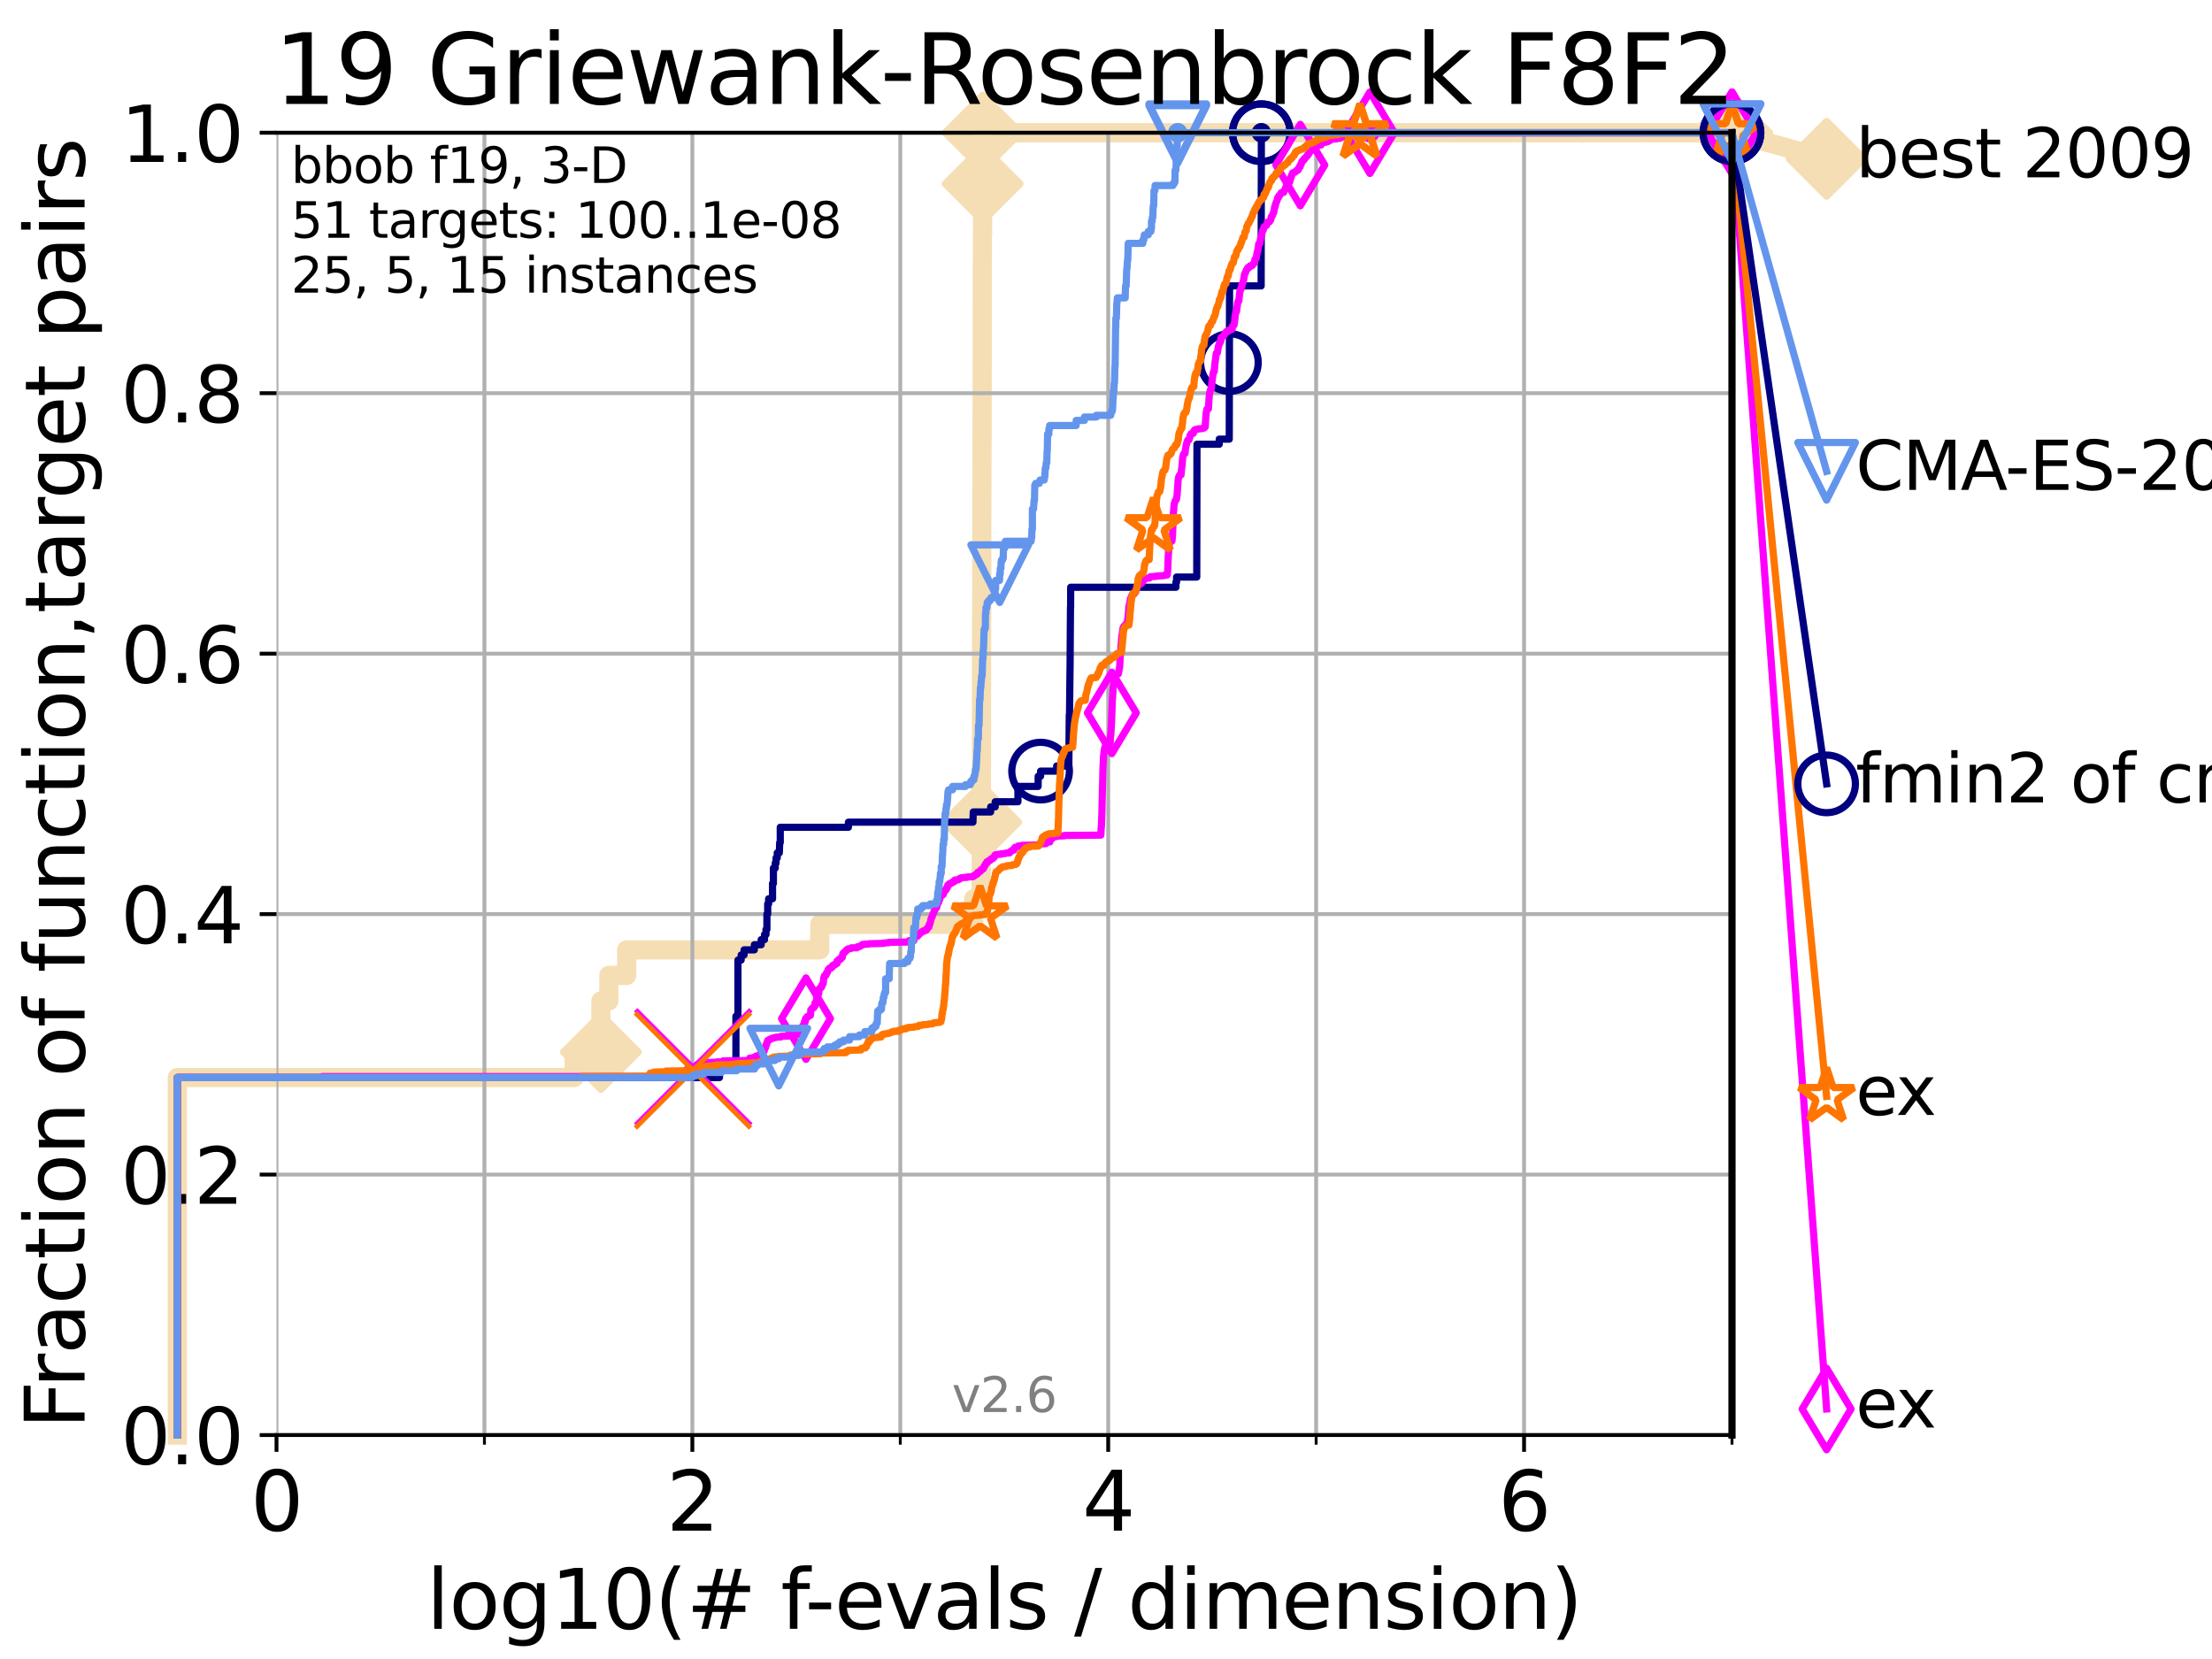 <?xml version="1.0" encoding="utf-8" standalone="no"?>
<!DOCTYPE svg PUBLIC "-//W3C//DTD SVG 1.1//EN"
  "http://www.w3.org/Graphics/SVG/1.1/DTD/svg11.dtd">
<svg xmlns:xlink="http://www.w3.org/1999/xlink" width="460.8pt" height="345.6pt" viewBox="0 0 460.8 345.6" xmlns="http://www.w3.org/2000/svg" version="1.1">
 <defs>
  <style type="text/css">*{stroke-linejoin: round; stroke-linecap: butt}</style>
 </defs>
 <g id="figure_1">
  <g id="patch_1">
   <path d="M 0 345.6 
L 460.8 345.6 
L 460.8 0 
L 0 0 
z
" style="fill: #ffffff"/>
  </g>
  <g id="axes_1">
   <g id="patch_2">
    <path d="M 57.6 298.944 
L 360.806 298.944 
L 360.806 27.648 
L 57.6 27.648 
z
" style="fill: #ffffff"/>
   </g>
   <g id="line2d_1">
    <path d="M 36.933 298.944 
L 36.933 224.471 
L 119.6 224.471 
L 119.6 219.151 
L 125.185 219.151 
L 125.185 208.512 
L 126.836 208.512 
L 126.836 203.192 
L 130.553 203.192 
L 130.553 197.873 
L 170.773 197.873 
L 170.773 192.553 
L 202.839 192.553 
L 202.839 187.234 
L 204.392 187.234 
L 204.392 181.914 
L 204.405 181.914 
L 204.405 176.595 
L 204.41 176.595 
L 204.41 171.275 
L 204.431 171.275 
L 204.431 165.956 
L 204.446 165.956 
L 204.446 160.636 
L 204.459 160.636 
L 204.459 149.997 
L 204.464 149.997 
L 204.464 144.678 
L 204.476 144.678 
L 204.476 134.039 
L 204.482 134.039 
L 204.482 128.719 
L 204.507 128.719 
L 204.507 123.4 
L 204.52 123.4 
L 204.52 112.76 
L 204.527 112.76 
L 204.527 107.441 
L 204.532 107.441 
L 204.532 102.121 
L 204.545 102.121 
L 204.545 96.802 
L 204.565 96.802 
L 204.565 91.482 
L 204.591 91.482 
L 204.591 86.163 
L 204.596 86.163 
L 204.596 80.843 
L 204.604 80.843 
L 204.604 75.524 
L 204.616 75.524 
L 204.616 64.885 
L 204.634 64.885 
L 204.634 54.246 
L 204.647 54.246 
L 204.647 48.926 
L 204.692 48.926 
L 204.692 43.607 
L 204.699 43.607 
L 204.699 38.287 
L 204.71 38.287 
L 204.71 32.968 
L 204.737 32.968 
L 204.737 27.648 
L 360.806 27.648 
" style="fill: none; stroke: #f5deb3; stroke-width: 4; stroke-linecap: square"/>
   </g>
   <g id="line2d_2">
    <defs>
     <path id="mf4c635dece" d="M -0 7.778 
L 7.778 0 
L 0 -7.778 
L -7.778 -0 
z
" style="stroke: #f5deb3; stroke-width: 1.5; stroke-linejoin: miter"/>
    </defs>
    <g>
     <use xlink:href="#mf4c635dece" x="125.185" y="219.151" style="fill: #f5deb3; stroke: #f5deb3; stroke-width: 1.5; stroke-linejoin: miter"/>
     <use xlink:href="#mf4c635dece" x="204.41" y="171.275" style="fill: #f5deb3; stroke: #f5deb3; stroke-width: 1.5; stroke-linejoin: miter"/>
     <use xlink:href="#mf4c635dece" x="204.699" y="38.287" style="fill: #f5deb3; stroke: #f5deb3; stroke-width: 1.5; stroke-linejoin: miter"/>
     <use xlink:href="#mf4c635dece" x="204.737" y="27.648" style="fill: #f5deb3; stroke: #f5deb3; stroke-width: 1.5; stroke-linejoin: miter"/>
     <use xlink:href="#mf4c635dece" x="204.737" y="27.648" style="fill: #f5deb3; stroke: #f5deb3; stroke-width: 1.5; stroke-linejoin: miter"/>
     <use xlink:href="#mf4c635dece" x="360.806" y="27.648" style="fill: #f5deb3; stroke: #f5deb3; stroke-width: 1.5; stroke-linejoin: miter"/>
    </g>
   </g>
   <g id="line2d_3">
    <path style="fill: none; stroke: #f5deb3; stroke-width: 4; stroke-linecap: square"/>
    <g/>
   </g>
   <g id="line2d_4">
    <path d="M 360.806 27.648 
L 380.515 33.074 
" style="fill: none; stroke: #f5deb3; stroke-width: 4; stroke-linecap: square"/>
    <g>
     <use xlink:href="#mf4c635dece" x="360.806" y="27.648" style="fill: #f5deb3; stroke: #f5deb3; stroke-width: 1.5; stroke-linejoin: miter"/>
     <use xlink:href="#mf4c635dece" x="380.515" y="33.074" style="fill: #f5deb3; stroke: #f5deb3; stroke-width: 1.5; stroke-linejoin: miter"/>
    </g>
   </g>
   <g id="matplotlib.axis_1">
    <g id="xtick_1">
     <g id="line2d_5">
      <path d="M 57.6 298.944 
L 57.6 27.648 
" clip-path="url(#pb516c08aae)" style="fill: none; stroke: #b0b0b0; stroke-width: 0.8; stroke-linecap: square"/>
     </g>
     <g id="line2d_6">
      <defs>
       <path id="ma398e428b9" d="M 0 0 
L 0 3.5 
" style="stroke: #000000; stroke-width: 0.8"/>
      </defs>
      <g>
       <use xlink:href="#ma398e428b9" x="57.6" y="298.944" style="stroke: #000000; stroke-width: 0.8"/>
      </g>
     </g>
     <g id="text_1">
      <!-- 0 -->
      <g transform="translate(52.192 318.861)scale(0.17 -0.17)">
       <defs>
        <path id="DejaVuSans-30" d="M 2034 4250 
Q 1547 4250 1301 3770 
Q 1056 3291 1056 2328 
Q 1056 1369 1301 889 
Q 1547 409 2034 409 
Q 2525 409 2770 889 
Q 3016 1369 3016 2328 
Q 3016 3291 2770 3770 
Q 2525 4250 2034 4250 
z
M 2034 4750 
Q 2819 4750 3233 4129 
Q 3647 3509 3647 2328 
Q 3647 1150 3233 529 
Q 2819 -91 2034 -91 
Q 1250 -91 836 529 
Q 422 1150 422 2328 
Q 422 3509 836 4129 
Q 1250 4750 2034 4750 
z
" transform="scale(0.016)"/>
       </defs>
       <use xlink:href="#DejaVuSans-30"/>
      </g>
     </g>
    </g>
    <g id="xtick_2">
     <g id="line2d_7">
      <path d="M 144.23 298.944 
L 144.23 27.648 
" clip-path="url(#pb516c08aae)" style="fill: none; stroke: #b0b0b0; stroke-width: 0.8; stroke-linecap: square"/>
     </g>
     <g id="line2d_8">
      <g>
       <use xlink:href="#ma398e428b9" x="144.23" y="298.944" style="stroke: #000000; stroke-width: 0.8"/>
      </g>
     </g>
     <g id="text_2">
      <!-- 2 -->
      <g transform="translate(138.822 318.861)scale(0.17 -0.17)">
       <defs>
        <path id="DejaVuSans-32" d="M 1228 531 
L 3431 531 
L 3431 0 
L 469 0 
L 469 531 
Q 828 903 1448 1529 
Q 2069 2156 2228 2338 
Q 2531 2678 2651 2914 
Q 2772 3150 2772 3378 
Q 2772 3750 2511 3984 
Q 2250 4219 1831 4219 
Q 1534 4219 1204 4116 
Q 875 4013 500 3803 
L 500 4441 
Q 881 4594 1212 4672 
Q 1544 4750 1819 4750 
Q 2544 4750 2975 4387 
Q 3406 4025 3406 3419 
Q 3406 3131 3298 2873 
Q 3191 2616 2906 2266 
Q 2828 2175 2409 1742 
Q 1991 1309 1228 531 
z
" transform="scale(0.016)"/>
       </defs>
       <use xlink:href="#DejaVuSans-32"/>
      </g>
     </g>
    </g>
    <g id="xtick_3">
     <g id="line2d_9">
      <path d="M 230.861 298.944 
L 230.861 27.648 
" clip-path="url(#pb516c08aae)" style="fill: none; stroke: #b0b0b0; stroke-width: 0.8; stroke-linecap: square"/>
     </g>
     <g id="line2d_10">
      <g>
       <use xlink:href="#ma398e428b9" x="230.861" y="298.944" style="stroke: #000000; stroke-width: 0.8"/>
      </g>
     </g>
     <g id="text_3">
      <!-- 4 -->
      <g transform="translate(225.453 318.861)scale(0.17 -0.17)">
       <defs>
        <path id="DejaVuSans-34" d="M 2419 4116 
L 825 1625 
L 2419 1625 
L 2419 4116 
z
M 2253 4666 
L 3047 4666 
L 3047 1625 
L 3713 1625 
L 3713 1100 
L 3047 1100 
L 3047 0 
L 2419 0 
L 2419 1100 
L 313 1100 
L 313 1709 
L 2253 4666 
z
" transform="scale(0.016)"/>
       </defs>
       <use xlink:href="#DejaVuSans-34"/>
      </g>
     </g>
    </g>
    <g id="xtick_4">
     <g id="line2d_11">
      <path d="M 317.491 298.944 
L 317.491 27.648 
" clip-path="url(#pb516c08aae)" style="fill: none; stroke: #b0b0b0; stroke-width: 0.8; stroke-linecap: square"/>
     </g>
     <g id="line2d_12">
      <g>
       <use xlink:href="#ma398e428b9" x="317.491" y="298.944" style="stroke: #000000; stroke-width: 0.8"/>
      </g>
     </g>
     <g id="text_4">
      <!-- 6 -->
      <g transform="translate(312.083 318.861)scale(0.17 -0.17)">
       <defs>
        <path id="DejaVuSans-36" d="M 2113 2584 
Q 1688 2584 1439 2293 
Q 1191 2003 1191 1497 
Q 1191 994 1439 701 
Q 1688 409 2113 409 
Q 2538 409 2786 701 
Q 3034 994 3034 1497 
Q 3034 2003 2786 2293 
Q 2538 2584 2113 2584 
z
M 3366 4563 
L 3366 3988 
Q 3128 4100 2886 4159 
Q 2644 4219 2406 4219 
Q 1781 4219 1451 3797 
Q 1122 3375 1075 2522 
Q 1259 2794 1537 2939 
Q 1816 3084 2150 3084 
Q 2853 3084 3261 2657 
Q 3669 2231 3669 1497 
Q 3669 778 3244 343 
Q 2819 -91 2113 -91 
Q 1303 -91 875 529 
Q 447 1150 447 2328 
Q 447 3434 972 4092 
Q 1497 4750 2381 4750 
Q 2619 4750 2861 4703 
Q 3103 4656 3366 4563 
z
" transform="scale(0.016)"/>
       </defs>
       <use xlink:href="#DejaVuSans-36"/>
      </g>
     </g>
    </g>
    <g id="xtick_5">
     <g id="line2d_13">
      <path d="M 100.915 298.944 
L 100.915 27.648 
" clip-path="url(#pb516c08aae)" style="fill: none; stroke: #b0b0b0; stroke-width: 0.8; stroke-linecap: square"/>
     </g>
     <g id="line2d_14">
      <defs>
       <path id="m1a8ff641ab" d="M 0 0 
L 0 2 
" style="stroke: #000000; stroke-width: 0.6"/>
      </defs>
      <g>
       <use xlink:href="#m1a8ff641ab" x="100.915" y="298.944" style="stroke: #000000; stroke-width: 0.6"/>
      </g>
     </g>
    </g>
    <g id="xtick_6">
     <g id="line2d_15">
      <path d="M 187.546 298.944 
L 187.546 27.648 
" clip-path="url(#pb516c08aae)" style="fill: none; stroke: #b0b0b0; stroke-width: 0.8; stroke-linecap: square"/>
     </g>
     <g id="line2d_16">
      <g>
       <use xlink:href="#m1a8ff641ab" x="187.546" y="298.944" style="stroke: #000000; stroke-width: 0.6"/>
      </g>
     </g>
    </g>
    <g id="xtick_7">
     <g id="line2d_17">
      <path d="M 274.176 298.944 
L 274.176 27.648 
" clip-path="url(#pb516c08aae)" style="fill: none; stroke: #b0b0b0; stroke-width: 0.8; stroke-linecap: square"/>
     </g>
     <g id="line2d_18">
      <g>
       <use xlink:href="#m1a8ff641ab" x="274.176" y="298.944" style="stroke: #000000; stroke-width: 0.6"/>
      </g>
     </g>
    </g>
    <g id="xtick_8">
     <g id="line2d_19">
      <path d="M 360.806 298.944 
L 360.806 27.648 
" clip-path="url(#pb516c08aae)" style="fill: none; stroke: #b0b0b0; stroke-width: 0.8; stroke-linecap: square"/>
     </g>
     <g id="line2d_20">
      <g>
       <use xlink:href="#m1a8ff641ab" x="360.806" y="298.944" style="stroke: #000000; stroke-width: 0.6"/>
      </g>
     </g>
    </g>
    <g id="text_5">
     <!-- log10(# f-evals / dimension) -->
     <g transform="translate(88.823 339.314)scale(0.17 -0.17)">
      <defs>
       <path id="DejaVuSans-6c" d="M 603 4863 
L 1178 4863 
L 1178 0 
L 603 0 
L 603 4863 
z
" transform="scale(0.016)"/>
       <path id="DejaVuSans-6f" d="M 1959 3097 
Q 1497 3097 1228 2736 
Q 959 2375 959 1747 
Q 959 1119 1226 758 
Q 1494 397 1959 397 
Q 2419 397 2687 759 
Q 2956 1122 2956 1747 
Q 2956 2369 2687 2733 
Q 2419 3097 1959 3097 
z
M 1959 3584 
Q 2709 3584 3137 3096 
Q 3566 2609 3566 1747 
Q 3566 888 3137 398 
Q 2709 -91 1959 -91 
Q 1206 -91 779 398 
Q 353 888 353 1747 
Q 353 2609 779 3096 
Q 1206 3584 1959 3584 
z
" transform="scale(0.016)"/>
       <path id="DejaVuSans-67" d="M 2906 1791 
Q 2906 2416 2648 2759 
Q 2391 3103 1925 3103 
Q 1463 3103 1205 2759 
Q 947 2416 947 1791 
Q 947 1169 1205 825 
Q 1463 481 1925 481 
Q 2391 481 2648 825 
Q 2906 1169 2906 1791 
z
M 3481 434 
Q 3481 -459 3084 -895 
Q 2688 -1331 1869 -1331 
Q 1566 -1331 1297 -1286 
Q 1028 -1241 775 -1147 
L 775 -588 
Q 1028 -725 1275 -790 
Q 1522 -856 1778 -856 
Q 2344 -856 2625 -561 
Q 2906 -266 2906 331 
L 2906 616 
Q 2728 306 2450 153 
Q 2172 0 1784 0 
Q 1141 0 747 490 
Q 353 981 353 1791 
Q 353 2603 747 3093 
Q 1141 3584 1784 3584 
Q 2172 3584 2450 3431 
Q 2728 3278 2906 2969 
L 2906 3500 
L 3481 3500 
L 3481 434 
z
" transform="scale(0.016)"/>
       <path id="DejaVuSans-31" d="M 794 531 
L 1825 531 
L 1825 4091 
L 703 3866 
L 703 4441 
L 1819 4666 
L 2450 4666 
L 2450 531 
L 3481 531 
L 3481 0 
L 794 0 
L 794 531 
z
" transform="scale(0.016)"/>
       <path id="DejaVuSans-28" d="M 1984 4856 
Q 1566 4138 1362 3434 
Q 1159 2731 1159 2009 
Q 1159 1288 1364 580 
Q 1569 -128 1984 -844 
L 1484 -844 
Q 1016 -109 783 600 
Q 550 1309 550 2009 
Q 550 2706 781 3412 
Q 1013 4119 1484 4856 
L 1984 4856 
z
" transform="scale(0.016)"/>
       <path id="DejaVuSans-23" d="M 3272 2816 
L 2363 2816 
L 2100 1772 
L 3016 1772 
L 3272 2816 
z
M 2803 4594 
L 2478 3297 
L 3391 3297 
L 3719 4594 
L 4219 4594 
L 3897 3297 
L 4872 3297 
L 4872 2816 
L 3775 2816 
L 3519 1772 
L 4513 1772 
L 4513 1294 
L 3397 1294 
L 3072 0 
L 2572 0 
L 2894 1294 
L 1978 1294 
L 1656 0 
L 1153 0 
L 1478 1294 
L 494 1294 
L 494 1772 
L 1594 1772 
L 1856 2816 
L 850 2816 
L 850 3297 
L 1978 3297 
L 2297 4594 
L 2803 4594 
z
" transform="scale(0.016)"/>
       <path id="DejaVuSans-20" transform="scale(0.016)"/>
       <path id="DejaVuSans-66" d="M 2375 4863 
L 2375 4384 
L 1825 4384 
Q 1516 4384 1395 4259 
Q 1275 4134 1275 3809 
L 1275 3500 
L 2222 3500 
L 2222 3053 
L 1275 3053 
L 1275 0 
L 697 0 
L 697 3053 
L 147 3053 
L 147 3500 
L 697 3500 
L 697 3744 
Q 697 4328 969 4595 
Q 1241 4863 1831 4863 
L 2375 4863 
z
" transform="scale(0.016)"/>
       <path id="DejaVuSans-2d" d="M 313 2009 
L 1997 2009 
L 1997 1497 
L 313 1497 
L 313 2009 
z
" transform="scale(0.016)"/>
       <path id="DejaVuSans-65" d="M 3597 1894 
L 3597 1613 
L 953 1613 
Q 991 1019 1311 708 
Q 1631 397 2203 397 
Q 2534 397 2845 478 
Q 3156 559 3463 722 
L 3463 178 
Q 3153 47 2828 -22 
Q 2503 -91 2169 -91 
Q 1331 -91 842 396 
Q 353 884 353 1716 
Q 353 2575 817 3079 
Q 1281 3584 2069 3584 
Q 2775 3584 3186 3129 
Q 3597 2675 3597 1894 
z
M 3022 2063 
Q 3016 2534 2758 2815 
Q 2500 3097 2075 3097 
Q 1594 3097 1305 2825 
Q 1016 2553 972 2059 
L 3022 2063 
z
" transform="scale(0.016)"/>
       <path id="DejaVuSans-76" d="M 191 3500 
L 800 3500 
L 1894 563 
L 2988 3500 
L 3597 3500 
L 2284 0 
L 1503 0 
L 191 3500 
z
" transform="scale(0.016)"/>
       <path id="DejaVuSans-61" d="M 2194 1759 
Q 1497 1759 1228 1600 
Q 959 1441 959 1056 
Q 959 750 1161 570 
Q 1363 391 1709 391 
Q 2188 391 2477 730 
Q 2766 1069 2766 1631 
L 2766 1759 
L 2194 1759 
z
M 3341 1997 
L 3341 0 
L 2766 0 
L 2766 531 
Q 2569 213 2275 61 
Q 1981 -91 1556 -91 
Q 1019 -91 701 211 
Q 384 513 384 1019 
Q 384 1609 779 1909 
Q 1175 2209 1959 2209 
L 2766 2209 
L 2766 2266 
Q 2766 2663 2505 2880 
Q 2244 3097 1772 3097 
Q 1472 3097 1187 3025 
Q 903 2953 641 2809 
L 641 3341 
Q 956 3463 1253 3523 
Q 1550 3584 1831 3584 
Q 2591 3584 2966 3190 
Q 3341 2797 3341 1997 
z
" transform="scale(0.016)"/>
       <path id="DejaVuSans-73" d="M 2834 3397 
L 2834 2853 
Q 2591 2978 2328 3040 
Q 2066 3103 1784 3103 
Q 1356 3103 1142 2972 
Q 928 2841 928 2578 
Q 928 2378 1081 2264 
Q 1234 2150 1697 2047 
L 1894 2003 
Q 2506 1872 2764 1633 
Q 3022 1394 3022 966 
Q 3022 478 2636 193 
Q 2250 -91 1575 -91 
Q 1294 -91 989 -36 
Q 684 19 347 128 
L 347 722 
Q 666 556 975 473 
Q 1284 391 1588 391 
Q 1994 391 2212 530 
Q 2431 669 2431 922 
Q 2431 1156 2273 1281 
Q 2116 1406 1581 1522 
L 1381 1569 
Q 847 1681 609 1914 
Q 372 2147 372 2553 
Q 372 3047 722 3315 
Q 1072 3584 1716 3584 
Q 2034 3584 2315 3537 
Q 2597 3491 2834 3397 
z
" transform="scale(0.016)"/>
       <path id="DejaVuSans-2f" d="M 1625 4666 
L 2156 4666 
L 531 -594 
L 0 -594 
L 1625 4666 
z
" transform="scale(0.016)"/>
       <path id="DejaVuSans-64" d="M 2906 2969 
L 2906 4863 
L 3481 4863 
L 3481 0 
L 2906 0 
L 2906 525 
Q 2725 213 2448 61 
Q 2172 -91 1784 -91 
Q 1150 -91 751 415 
Q 353 922 353 1747 
Q 353 2572 751 3078 
Q 1150 3584 1784 3584 
Q 2172 3584 2448 3432 
Q 2725 3281 2906 2969 
z
M 947 1747 
Q 947 1113 1208 752 
Q 1469 391 1925 391 
Q 2381 391 2643 752 
Q 2906 1113 2906 1747 
Q 2906 2381 2643 2742 
Q 2381 3103 1925 3103 
Q 1469 3103 1208 2742 
Q 947 2381 947 1747 
z
" transform="scale(0.016)"/>
       <path id="DejaVuSans-69" d="M 603 3500 
L 1178 3500 
L 1178 0 
L 603 0 
L 603 3500 
z
M 603 4863 
L 1178 4863 
L 1178 4134 
L 603 4134 
L 603 4863 
z
" transform="scale(0.016)"/>
       <path id="DejaVuSans-6d" d="M 3328 2828 
Q 3544 3216 3844 3400 
Q 4144 3584 4550 3584 
Q 5097 3584 5394 3201 
Q 5691 2819 5691 2113 
L 5691 0 
L 5113 0 
L 5113 2094 
Q 5113 2597 4934 2840 
Q 4756 3084 4391 3084 
Q 3944 3084 3684 2787 
Q 3425 2491 3425 1978 
L 3425 0 
L 2847 0 
L 2847 2094 
Q 2847 2600 2669 2842 
Q 2491 3084 2119 3084 
Q 1678 3084 1418 2786 
Q 1159 2488 1159 1978 
L 1159 0 
L 581 0 
L 581 3500 
L 1159 3500 
L 1159 2956 
Q 1356 3278 1631 3431 
Q 1906 3584 2284 3584 
Q 2666 3584 2933 3390 
Q 3200 3197 3328 2828 
z
" transform="scale(0.016)"/>
       <path id="DejaVuSans-6e" d="M 3513 2113 
L 3513 0 
L 2938 0 
L 2938 2094 
Q 2938 2591 2744 2837 
Q 2550 3084 2163 3084 
Q 1697 3084 1428 2787 
Q 1159 2491 1159 1978 
L 1159 0 
L 581 0 
L 581 3500 
L 1159 3500 
L 1159 2956 
Q 1366 3272 1645 3428 
Q 1925 3584 2291 3584 
Q 2894 3584 3203 3211 
Q 3513 2838 3513 2113 
z
" transform="scale(0.016)"/>
       <path id="DejaVuSans-29" d="M 513 4856 
L 1013 4856 
Q 1481 4119 1714 3412 
Q 1947 2706 1947 2009 
Q 1947 1309 1714 600 
Q 1481 -109 1013 -844 
L 513 -844 
Q 928 -128 1133 580 
Q 1338 1288 1338 2009 
Q 1338 2731 1133 3434 
Q 928 4138 513 4856 
z
" transform="scale(0.016)"/>
      </defs>
      <use xlink:href="#DejaVuSans-6c"/>
      <use xlink:href="#DejaVuSans-6f" x="27.783"/>
      <use xlink:href="#DejaVuSans-67" x="88.965"/>
      <use xlink:href="#DejaVuSans-31" x="152.441"/>
      <use xlink:href="#DejaVuSans-30" x="216.064"/>
      <use xlink:href="#DejaVuSans-28" x="279.688"/>
      <use xlink:href="#DejaVuSans-23" x="318.701"/>
      <use xlink:href="#DejaVuSans-20" x="402.49"/>
      <use xlink:href="#DejaVuSans-66" x="434.277"/>
      <use xlink:href="#DejaVuSans-2d" x="463.982"/>
      <use xlink:href="#DejaVuSans-65" x="500.066"/>
      <use xlink:href="#DejaVuSans-76" x="561.59"/>
      <use xlink:href="#DejaVuSans-61" x="620.77"/>
      <use xlink:href="#DejaVuSans-6c" x="682.049"/>
      <use xlink:href="#DejaVuSans-73" x="709.832"/>
      <use xlink:href="#DejaVuSans-20" x="761.932"/>
      <use xlink:href="#DejaVuSans-2f" x="793.719"/>
      <use xlink:href="#DejaVuSans-20" x="827.41"/>
      <use xlink:href="#DejaVuSans-64" x="859.197"/>
      <use xlink:href="#DejaVuSans-69" x="922.674"/>
      <use xlink:href="#DejaVuSans-6d" x="950.457"/>
      <use xlink:href="#DejaVuSans-65" x="1047.869"/>
      <use xlink:href="#DejaVuSans-6e" x="1109.393"/>
      <use xlink:href="#DejaVuSans-73" x="1172.771"/>
      <use xlink:href="#DejaVuSans-69" x="1224.871"/>
      <use xlink:href="#DejaVuSans-6f" x="1252.654"/>
      <use xlink:href="#DejaVuSans-6e" x="1313.836"/>
      <use xlink:href="#DejaVuSans-29" x="1377.215"/>
     </g>
    </g>
   </g>
   <g id="matplotlib.axis_2">
    <g id="ytick_1">
     <g id="line2d_21">
      <path d="M 57.6 298.944 
L 360.806 298.944 
" clip-path="url(#pb516c08aae)" style="fill: none; stroke: #b0b0b0; stroke-width: 0.8; stroke-linecap: square"/>
     </g>
     <g id="line2d_22">
      <defs>
       <path id="m523ac8ff63" d="M 0 0 
L -3.5 0 
" style="stroke: #000000; stroke-width: 0.8"/>
      </defs>
      <g>
       <use xlink:href="#m523ac8ff63" x="57.6" y="298.944" style="stroke: #000000; stroke-width: 0.8"/>
      </g>
     </g>
     <g id="text_6">
      <!-- 0.0 -->
      <g transform="translate(25.155 305.023)scale(0.16 -0.16)">
       <defs>
        <path id="DejaVuSans-2e" d="M 684 794 
L 1344 794 
L 1344 0 
L 684 0 
L 684 794 
z
" transform="scale(0.016)"/>
       </defs>
       <use xlink:href="#DejaVuSans-30"/>
       <use xlink:href="#DejaVuSans-2e" x="63.623"/>
       <use xlink:href="#DejaVuSans-30" x="95.41"/>
      </g>
     </g>
    </g>
    <g id="ytick_2">
     <g id="line2d_23">
      <path d="M 57.6 244.685 
L 360.806 244.685 
" clip-path="url(#pb516c08aae)" style="fill: none; stroke: #b0b0b0; stroke-width: 0.8; stroke-linecap: square"/>
     </g>
     <g id="line2d_24">
      <g>
       <use xlink:href="#m523ac8ff63" x="57.6" y="244.685" style="stroke: #000000; stroke-width: 0.8"/>
      </g>
     </g>
     <g id="text_7">
      <!-- 0.2 -->
      <g transform="translate(25.155 250.764)scale(0.16 -0.16)">
       <use xlink:href="#DejaVuSans-30"/>
       <use xlink:href="#DejaVuSans-2e" x="63.623"/>
       <use xlink:href="#DejaVuSans-32" x="95.41"/>
      </g>
     </g>
    </g>
    <g id="ytick_3">
     <g id="line2d_25">
      <path d="M 57.6 190.426 
L 360.806 190.426 
" clip-path="url(#pb516c08aae)" style="fill: none; stroke: #b0b0b0; stroke-width: 0.8; stroke-linecap: square"/>
     </g>
     <g id="line2d_26">
      <g>
       <use xlink:href="#m523ac8ff63" x="57.6" y="190.426" style="stroke: #000000; stroke-width: 0.8"/>
      </g>
     </g>
     <g id="text_8">
      <!-- 0.4 -->
      <g transform="translate(25.155 196.504)scale(0.16 -0.16)">
       <use xlink:href="#DejaVuSans-30"/>
       <use xlink:href="#DejaVuSans-2e" x="63.623"/>
       <use xlink:href="#DejaVuSans-34" x="95.41"/>
      </g>
     </g>
    </g>
    <g id="ytick_4">
     <g id="line2d_27">
      <path d="M 57.6 136.166 
L 360.806 136.166 
" clip-path="url(#pb516c08aae)" style="fill: none; stroke: #b0b0b0; stroke-width: 0.8; stroke-linecap: square"/>
     </g>
     <g id="line2d_28">
      <g>
       <use xlink:href="#m523ac8ff63" x="57.6" y="136.166" style="stroke: #000000; stroke-width: 0.8"/>
      </g>
     </g>
     <g id="text_9">
      <!-- 0.6 -->
      <g transform="translate(25.155 142.245)scale(0.16 -0.16)">
       <use xlink:href="#DejaVuSans-30"/>
       <use xlink:href="#DejaVuSans-2e" x="63.623"/>
       <use xlink:href="#DejaVuSans-36" x="95.41"/>
      </g>
     </g>
    </g>
    <g id="ytick_5">
     <g id="line2d_29">
      <path d="M 57.6 81.907 
L 360.806 81.907 
" clip-path="url(#pb516c08aae)" style="fill: none; stroke: #b0b0b0; stroke-width: 0.8; stroke-linecap: square"/>
     </g>
     <g id="line2d_30">
      <g>
       <use xlink:href="#m523ac8ff63" x="57.6" y="81.907" style="stroke: #000000; stroke-width: 0.8"/>
      </g>
     </g>
     <g id="text_10">
      <!-- 0.8 -->
      <g transform="translate(25.155 87.986)scale(0.16 -0.16)">
       <defs>
        <path id="DejaVuSans-38" d="M 2034 2216 
Q 1584 2216 1326 1975 
Q 1069 1734 1069 1313 
Q 1069 891 1326 650 
Q 1584 409 2034 409 
Q 2484 409 2743 651 
Q 3003 894 3003 1313 
Q 3003 1734 2745 1975 
Q 2488 2216 2034 2216 
z
M 1403 2484 
Q 997 2584 770 2862 
Q 544 3141 544 3541 
Q 544 4100 942 4425 
Q 1341 4750 2034 4750 
Q 2731 4750 3128 4425 
Q 3525 4100 3525 3541 
Q 3525 3141 3298 2862 
Q 3072 2584 2669 2484 
Q 3125 2378 3379 2068 
Q 3634 1759 3634 1313 
Q 3634 634 3220 271 
Q 2806 -91 2034 -91 
Q 1263 -91 848 271 
Q 434 634 434 1313 
Q 434 1759 690 2068 
Q 947 2378 1403 2484 
z
M 1172 3481 
Q 1172 3119 1398 2916 
Q 1625 2713 2034 2713 
Q 2441 2713 2670 2916 
Q 2900 3119 2900 3481 
Q 2900 3844 2670 4047 
Q 2441 4250 2034 4250 
Q 1625 4250 1398 4047 
Q 1172 3844 1172 3481 
z
" transform="scale(0.016)"/>
       </defs>
       <use xlink:href="#DejaVuSans-30"/>
       <use xlink:href="#DejaVuSans-2e" x="63.623"/>
       <use xlink:href="#DejaVuSans-38" x="95.41"/>
      </g>
     </g>
    </g>
    <g id="ytick_6">
     <g id="line2d_31">
      <path d="M 57.6 27.648 
L 360.806 27.648 
" clip-path="url(#pb516c08aae)" style="fill: none; stroke: #b0b0b0; stroke-width: 0.8; stroke-linecap: square"/>
     </g>
     <g id="line2d_32">
      <g>
       <use xlink:href="#m523ac8ff63" x="57.6" y="27.648" style="stroke: #000000; stroke-width: 0.8"/>
      </g>
     </g>
     <g id="text_11">
      <!-- 1.0 -->
      <g transform="translate(25.155 33.727)scale(0.16 -0.16)">
       <use xlink:href="#DejaVuSans-31"/>
       <use xlink:href="#DejaVuSans-2e" x="63.623"/>
       <use xlink:href="#DejaVuSans-30" x="95.41"/>
      </g>
     </g>
    </g>
    <g id="text_12">
     <!-- Fraction of function,target pairs -->
     <g transform="translate(17.62 297.681)rotate(-90)scale(0.17 -0.17)">
      <defs>
       <path id="DejaVuSans-46" d="M 628 4666 
L 3309 4666 
L 3309 4134 
L 1259 4134 
L 1259 2759 
L 3109 2759 
L 3109 2228 
L 1259 2228 
L 1259 0 
L 628 0 
L 628 4666 
z
" transform="scale(0.016)"/>
       <path id="DejaVuSans-72" d="M 2631 2963 
Q 2534 3019 2420 3045 
Q 2306 3072 2169 3072 
Q 1681 3072 1420 2755 
Q 1159 2438 1159 1844 
L 1159 0 
L 581 0 
L 581 3500 
L 1159 3500 
L 1159 2956 
Q 1341 3275 1631 3429 
Q 1922 3584 2338 3584 
Q 2397 3584 2469 3576 
Q 2541 3569 2628 3553 
L 2631 2963 
z
" transform="scale(0.016)"/>
       <path id="DejaVuSans-63" d="M 3122 3366 
L 3122 2828 
Q 2878 2963 2633 3030 
Q 2388 3097 2138 3097 
Q 1578 3097 1268 2742 
Q 959 2388 959 1747 
Q 959 1106 1268 751 
Q 1578 397 2138 397 
Q 2388 397 2633 464 
Q 2878 531 3122 666 
L 3122 134 
Q 2881 22 2623 -34 
Q 2366 -91 2075 -91 
Q 1284 -91 818 406 
Q 353 903 353 1747 
Q 353 2603 823 3093 
Q 1294 3584 2113 3584 
Q 2378 3584 2631 3529 
Q 2884 3475 3122 3366 
z
" transform="scale(0.016)"/>
       <path id="DejaVuSans-74" d="M 1172 4494 
L 1172 3500 
L 2356 3500 
L 2356 3053 
L 1172 3053 
L 1172 1153 
Q 1172 725 1289 603 
Q 1406 481 1766 481 
L 2356 481 
L 2356 0 
L 1766 0 
Q 1100 0 847 248 
Q 594 497 594 1153 
L 594 3053 
L 172 3053 
L 172 3500 
L 594 3500 
L 594 4494 
L 1172 4494 
z
" transform="scale(0.016)"/>
       <path id="DejaVuSans-75" d="M 544 1381 
L 544 3500 
L 1119 3500 
L 1119 1403 
Q 1119 906 1312 657 
Q 1506 409 1894 409 
Q 2359 409 2629 706 
Q 2900 1003 2900 1516 
L 2900 3500 
L 3475 3500 
L 3475 0 
L 2900 0 
L 2900 538 
Q 2691 219 2414 64 
Q 2138 -91 1772 -91 
Q 1169 -91 856 284 
Q 544 659 544 1381 
z
M 1991 3584 
L 1991 3584 
z
" transform="scale(0.016)"/>
       <path id="DejaVuSans-2c" d="M 750 794 
L 1409 794 
L 1409 256 
L 897 -744 
L 494 -744 
L 750 256 
L 750 794 
z
" transform="scale(0.016)"/>
       <path id="DejaVuSans-70" d="M 1159 525 
L 1159 -1331 
L 581 -1331 
L 581 3500 
L 1159 3500 
L 1159 2969 
Q 1341 3281 1617 3432 
Q 1894 3584 2278 3584 
Q 2916 3584 3314 3078 
Q 3713 2572 3713 1747 
Q 3713 922 3314 415 
Q 2916 -91 2278 -91 
Q 1894 -91 1617 61 
Q 1341 213 1159 525 
z
M 3116 1747 
Q 3116 2381 2855 2742 
Q 2594 3103 2138 3103 
Q 1681 3103 1420 2742 
Q 1159 2381 1159 1747 
Q 1159 1113 1420 752 
Q 1681 391 2138 391 
Q 2594 391 2855 752 
Q 3116 1113 3116 1747 
z
" transform="scale(0.016)"/>
      </defs>
      <use xlink:href="#DejaVuSans-46"/>
      <use xlink:href="#DejaVuSans-72" x="50.27"/>
      <use xlink:href="#DejaVuSans-61" x="91.383"/>
      <use xlink:href="#DejaVuSans-63" x="152.662"/>
      <use xlink:href="#DejaVuSans-74" x="207.643"/>
      <use xlink:href="#DejaVuSans-69" x="246.852"/>
      <use xlink:href="#DejaVuSans-6f" x="274.635"/>
      <use xlink:href="#DejaVuSans-6e" x="335.816"/>
      <use xlink:href="#DejaVuSans-20" x="399.195"/>
      <use xlink:href="#DejaVuSans-6f" x="430.982"/>
      <use xlink:href="#DejaVuSans-66" x="492.164"/>
      <use xlink:href="#DejaVuSans-20" x="527.369"/>
      <use xlink:href="#DejaVuSans-66" x="559.156"/>
      <use xlink:href="#DejaVuSans-75" x="594.361"/>
      <use xlink:href="#DejaVuSans-6e" x="657.74"/>
      <use xlink:href="#DejaVuSans-63" x="721.119"/>
      <use xlink:href="#DejaVuSans-74" x="776.1"/>
      <use xlink:href="#DejaVuSans-69" x="815.309"/>
      <use xlink:href="#DejaVuSans-6f" x="843.092"/>
      <use xlink:href="#DejaVuSans-6e" x="904.273"/>
      <use xlink:href="#DejaVuSans-2c" x="967.652"/>
      <use xlink:href="#DejaVuSans-74" x="999.439"/>
      <use xlink:href="#DejaVuSans-61" x="1038.648"/>
      <use xlink:href="#DejaVuSans-72" x="1099.928"/>
      <use xlink:href="#DejaVuSans-67" x="1139.291"/>
      <use xlink:href="#DejaVuSans-65" x="1202.768"/>
      <use xlink:href="#DejaVuSans-74" x="1264.291"/>
      <use xlink:href="#DejaVuSans-20" x="1303.5"/>
      <use xlink:href="#DejaVuSans-70" x="1335.287"/>
      <use xlink:href="#DejaVuSans-61" x="1398.764"/>
      <use xlink:href="#DejaVuSans-69" x="1460.043"/>
      <use xlink:href="#DejaVuSans-72" x="1487.826"/>
      <use xlink:href="#DejaVuSans-73" x="1528.939"/>
     </g>
    </g>
   </g>
   <g id="line2d_33">
    <defs>
     <path id="m5f1a3bef9e" d="M 0 1.5 
C 0.398 1.5 0.779 1.342 1.061 1.061 
C 1.342 0.779 1.5 0.398 1.5 0 
C 1.5 -0.398 1.342 -0.779 1.061 -1.061 
C 0.779 -1.342 0.398 -1.5 0 -1.5 
C -0.398 -1.5 -0.779 -1.342 -1.061 -1.061 
C -1.342 -0.779 -1.5 -0.398 -1.5 0 
C -1.5 0.398 -1.342 0.779 -1.061 1.061 
C -0.779 1.342 -0.398 1.5 0 1.5 
z
" style="stroke: #f5deb3"/>
    </defs>
    <g>
     <use xlink:href="#m5f1a3bef9e" x="204.737" y="27.648" style="fill: #f5deb3; stroke: #f5deb3"/>
     <use xlink:href="#m5f1a3bef9e" x="204.737" y="27.648" style="fill: #f5deb3; stroke: #f5deb3"/>
    </g>
   </g>
   <g id="line2d_34">
    <defs>
     <path id="m88f2ec7ea4" d="M 0 1.5 
C 0.398 1.5 0.779 1.342 1.061 1.061 
C 1.342 0.779 1.5 0.398 1.5 0 
C 1.5 -0.398 1.342 -0.779 1.061 -1.061 
C 0.779 -1.342 0.398 -1.5 0 -1.5 
C -0.398 -1.5 -0.779 -1.342 -1.061 -1.061 
C -1.342 -0.779 -1.5 -0.398 -1.5 0 
C -1.5 0.398 -1.342 0.779 -1.061 1.061 
C -0.779 1.342 -0.398 1.5 0 1.5 
z
" style="stroke: #000080"/>
    </defs>
    <g>
     <use xlink:href="#m88f2ec7ea4" x="262.765" y="27.648" style="fill: #000080; stroke: #000080"/>
     <use xlink:href="#m88f2ec7ea4" x="262.765" y="27.648" style="fill: #000080; stroke: #000080"/>
    </g>
   </g>
   <g id="line2d_35">
    <path d="M 36.933 298.944 
L 36.933 224.471 
L 149.876 224.471 
L 149.876 222.343 
L 153.306 222.343 
L 153.306 211.704 
L 153.727 211.704 
L 153.727 200.001 
L 154.396 200.001 
L 154.396 198.937 
L 155.007 198.937 
L 155.007 197.873 
L 157.144 197.873 
L 157.144 196.809 
L 158.572 196.809 
L 158.572 195.745 
L 159.261 195.745 
L 159.261 194.681 
L 159.569 194.681 
L 159.569 193.617 
L 159.762 193.617 
L 159.762 190.426 
L 159.926 190.426 
L 159.926 188.298 
L 160.116 188.298 
L 160.116 187.234 
L 160.933 187.234 
L 160.933 184.042 
L 161.113 184.042 
L 161.113 180.85 
L 161.492 180.85 
L 161.492 179.787 
L 161.667 179.787 
L 161.667 178.723 
L 161.913 178.723 
L 161.913 177.659 
L 162.349 177.659 
L 162.421 175.531 
L 162.54 175.531 
L 162.54 172.339 
L 176.739 172.339 
L 176.739 171.275 
L 202.683 171.275 
L 202.747 169.147 
L 206.374 169.147 
L 206.374 168.084 
L 207.318 168.084 
L 207.318 167.02 
L 212.057 167.02 
L 212.057 163.828 
L 216.26 163.828 
L 216.276 161.7 
L 216.776 161.7 
L 216.776 160.636 
L 220.119 160.636 
L 220.119 159.572 
L 222.655 159.572 
L 222.749 148.933 
L 222.797 148.933 
L 222.905 139.358 
L 222.913 139.358 
L 222.999 126.591 
L 223.03 126.591 
L 223.045 122.336 
L 244.967 122.336 
L 244.967 121.272 
L 245.1 121.272 
L 245.1 120.208 
L 249.306 120.208 
L 249.352 92.546 
L 253.986 92.546 
L 253.986 91.482 
L 256.075 91.482 
L 256.139 59.565 
L 262.72 59.565 
L 262.765 27.648 
L 360.806 27.648 
L 360.806 27.648 
" style="fill: none; stroke: #000080; stroke-width: 1.5; stroke-linecap: square"/>
   </g>
   <g id="line2d_36">
    <defs>
     <path id="m4c187ccda0" d="M 0 6 
C 1.591 6 3.117 5.368 4.243 4.243 
C 5.368 3.117 6 1.591 6 0 
C 6 -1.591 5.368 -3.117 4.243 -4.243 
C 3.117 -5.368 1.591 -6 0 -6 
C -1.591 -6 -3.117 -5.368 -4.243 -4.243 
C -5.368 -3.117 -6 -1.591 -6 0 
C -6 1.591 -5.368 3.117 -4.243 4.243 
C -3.117 5.368 -1.591 6 0 6 
z
" style="stroke: #000080; stroke-width: 1.5"/>
    </defs>
    <g>
     <use xlink:href="#m4c187ccda0" x="216.776" y="160.636" style="fill-opacity: 0; stroke: #000080; stroke-width: 1.5"/>
     <use xlink:href="#m4c187ccda0" x="256.11" y="75.524" style="fill-opacity: 0; stroke: #000080; stroke-width: 1.5"/>
     <use xlink:href="#m4c187ccda0" x="262.765" y="27.648" style="fill-opacity: 0; stroke: #000080; stroke-width: 1.5"/>
     <use xlink:href="#m4c187ccda0" x="262.765" y="27.648" style="fill-opacity: 0; stroke: #000080; stroke-width: 1.5"/>
     <use xlink:href="#m4c187ccda0" x="360.806" y="27.648" style="fill-opacity: 0; stroke: #000080; stroke-width: 1.5"/>
    </g>
   </g>
   <g id="line2d_37">
    <path style="fill: none; stroke: #000080; stroke-width: 1.5; stroke-linecap: square"/>
    <g/>
   </g>
   <g id="line2d_38">
    <defs>
     <path id="m86fa34a534" d="M 0 1.5 
C 0.398 1.5 0.779 1.342 1.061 1.061 
C 1.342 0.779 1.5 0.398 1.5 0 
C 1.5 -0.398 1.342 -0.779 1.061 -1.061 
C 0.779 -1.342 0.398 -1.5 0 -1.5 
C -0.398 -1.5 -0.779 -1.342 -1.061 -1.061 
C -1.342 -0.779 -1.5 -0.398 -1.5 0 
C -1.5 0.398 -1.342 0.779 -1.061 1.061 
C -0.779 1.342 -0.398 1.5 0 1.5 
z
" style="stroke: #ff00ff"/>
    </defs>
    <g>
     <use xlink:href="#m86fa34a534" x="285.376" y="27.648" style="fill: #ff00ff; stroke: #ff00ff"/>
     <use xlink:href="#m86fa34a534" x="285.376" y="27.648" style="fill: #ff00ff; stroke: #ff00ff"/>
    </g>
   </g>
   <g id="line2d_39">
    <path d="M 36.933 298.944 
L 36.933 224.471 
L 67.209 224.471 
L 67.209 224.258 
L 137.341 224.258 
L 137.341 223.832 
L 138.138 223.832 
L 138.138 223.549 
L 142.525 223.549 
L 142.525 223.123 
L 143.331 223.052 
L 143.331 222.414 
L 144.725 222.343 
L 144.725 222.272 
L 144.908 222.272 
L 144.908 221.988 
L 145.208 221.988 
L 145.208 221.775 
L 145.62 221.704 
L 145.62 221.492 
L 146.86 221.421 
L 146.86 221.35 
L 149.358 221.279 
L 149.358 221.208 
L 150.649 221.208 
L 150.649 220.995 
L 156.172 220.924 
L 156.172 220.428 
L 156.921 220.357 
L 156.921 220.286 
L 157.488 220.215 
L 157.488 220.002 
L 158.068 219.931 
L 158.128 219.789 
L 158.513 219.789 
L 158.513 219.151 
L 158.775 219.151 
L 158.775 219.009 
L 159.204 218.938 
L 159.261 218.3 
L 159.485 218.229 
L 159.569 217.662 
L 159.679 217.662 
L 159.734 217.236 
L 159.817 217.236 
L 159.926 216.74 
L 160.223 216.669 
L 160.303 216.527 
L 160.647 216.456 
L 160.725 216.314 
L 161.189 216.243 
L 161.189 216.172 
L 161.766 216.101 
L 161.766 216.03 
L 162.658 216.03 
L 162.658 215.959 
L 162.658 215.888 
L 164.474 215.817 
L 164.474 215.747 
L 165.249 215.676 
L 165.249 215.605 
L 166.17 215.534 
L 166.17 215.463 
L 166.306 215.463 
L 166.403 215.037 
L 166.518 215.037 
L 166.614 214.612 
L 166.86 214.541 
L 166.86 214.47 
L 167.029 214.399 
L 167.066 213.902 
L 167.215 213.902 
L 167.325 213.548 
L 167.508 213.477 
L 167.581 212.839 
L 167.743 212.839 
L 167.815 212.2 
L 168.011 212.129 
L 168.064 211.916 
L 168.169 211.846 
L 168.169 211.775 
L 168.552 211.704 
L 168.621 211.562 
L 168.842 211.491 
L 168.91 210.356 
L 169.061 210.285 
L 169.145 210.143 
L 169.211 210.072 
L 169.211 210.001 
L 169.524 209.931 
L 169.606 209.647 
L 169.768 209.576 
L 169.768 208.938 
L 170.088 208.867 
L 170.12 207.59 
L 170.23 207.59 
L 170.23 207.448 
L 170.356 207.448 
L 170.403 207.093 
L 170.527 207.093 
L 170.635 206.242 
L 170.666 206.242 
L 170.666 205.959 
L 170.804 205.959 
L 170.804 205.817 
L 171.062 205.746 
L 171.062 205.533 
L 171.197 205.533 
L 171.227 205.178 
L 171.36 205.108 
L 171.39 204.966 
L 171.493 204.895 
L 171.596 203.689 
L 171.669 203.618 
L 171.757 203.263 
L 172.03 203.192 
L 172.13 202.838 
L 172.201 202.838 
L 172.201 202.625 
L 172.371 202.554 
L 172.469 202.199 
L 172.524 202.129 
L 172.524 201.987 
L 172.705 201.916 
L 172.76 201.703 
L 173.087 201.703 
L 173.087 201.561 
L 173.222 201.49 
L 173.222 201.419 
L 173.436 201.419 
L 173.436 201.136 
L 173.673 201.065 
L 173.673 200.994 
L 174.037 200.923 
L 174.114 200.71 
L 174.368 200.71 
L 174.368 200.214 
L 174.694 200.143 
L 174.743 199.859 
L 175.148 199.788 
L 175.256 199.433 
L 175.472 199.433 
L 175.579 198.653 
L 175.72 198.582 
L 175.72 198.511 
L 175.931 198.44 
L 175.931 198.299 
L 176.07 198.299 
L 176.174 198.086 
L 176.379 198.015 
L 176.436 197.802 
L 176.705 197.731 
L 176.705 197.66 
L 177.277 197.589 
L 177.374 197.447 
L 178.502 197.447 
L 178.593 197.235 
L 179.14 197.164 
L 179.14 197.093 
L 179.365 197.022 
L 179.365 196.951 
L 179.634 196.88 
L 179.672 196.738 
L 181.014 196.667 
L 181.014 196.596 
L 184.04 196.525 
L 184.04 196.454 
L 185.119 196.383 
L 185.119 196.313 
L 189.109 196.242 
L 189.109 196.171 
L 189.299 196.1 
L 189.35 195.958 
L 190.37 195.958 
L 190.467 195.107 
L 191.142 195.036 
L 191.225 194.823 
L 191.389 194.752 
L 191.399 194.61 
L 191.602 194.539 
L 191.693 194.327 
L 191.938 194.256 
L 191.983 194.114 
L 192.346 194.043 
L 192.346 193.901 
L 192.849 193.83 
L 192.849 193.759 
L 193.051 193.688 
L 193.103 193.405 
L 193.205 193.334 
L 193.316 193.192 
L 193.509 193.121 
L 193.559 192.624 
L 193.686 192.553 
L 193.794 192.128 
L 193.839 192.057 
L 193.929 191.49 
L 193.96 191.49 
L 193.96 191.419 
L 194.058 191.135 
L 194.155 191.064 
L 194.265 190.638 
L 194.283 190.638 
L 194.283 190.567 
L 194.388 190.284 
L 194.501 190.213 
L 194.609 189.716 
L 194.733 189.645 
L 194.831 189.433 
L 194.848 189.433 
L 194.933 189.149 
L 195.123 189.078 
L 195.223 188.511 
L 195.306 188.44 
L 195.377 188.014 
L 195.541 187.943 
L 195.644 187.447 
L 195.757 187.376 
L 195.838 186.879 
L 195.883 186.808 
L 195.987 186.596 
L 196.273 186.525 
L 196.375 186.383 
L 196.52 186.312 
L 196.625 185.744 
L 196.733 185.673 
L 196.748 185.532 
L 197.023 185.461 
L 197.091 185.177 
L 197.163 185.177 
L 197.181 184.964 
L 197.335 184.964 
L 197.335 184.893 
L 197.435 184.397 
L 197.696 184.326 
L 197.733 184.113 
L 198.037 184.042 
L 198.037 183.971 
L 198.393 183.9 
L 198.477 183.688 
L 198.869 183.617 
L 198.907 183.333 
L 199.663 183.262 
L 199.663 183.191 
L 199.918 183.12 
L 199.947 182.978 
L 200.304 182.907 
L 200.304 182.836 
L 201.464 182.765 
L 201.464 182.695 
L 202.725 182.624 
L 202.831 182.411 
L 203.157 182.34 
L 203.157 182.269 
L 203.274 182.269 
L 203.274 182.127 
L 203.613 182.056 
L 203.709 181.702 
L 204.051 181.631 
L 204.051 181.56 
L 204.243 181.489 
L 204.271 181.276 
L 204.438 181.205 
L 204.438 181.134 
L 204.767 181.063 
L 204.777 180.921 
L 204.925 180.85 
L 205.032 180.425 
L 205.202 180.354 
L 205.292 179.999 
L 205.377 179.928 
L 205.377 179.857 
L 205.592 179.787 
L 205.616 179.503 
L 205.94 179.432 
L 205.961 179.29 
L 206.29 179.219 
L 206.346 179.077 
L 206.438 179.006 
L 206.438 178.935 
L 206.82 178.864 
L 206.869 178.652 
L 207.126 178.581 
L 207.225 178.155 
L 207.492 178.084 
L 207.492 178.013 
L 208.544 177.942 
L 208.544 177.872 
L 209.418 177.801 
L 209.418 177.73 
L 210.353 177.659 
L 210.433 177.517 
L 210.48 177.446 
L 210.48 177.375 
L 210.705 177.304 
L 210.792 177.162 
L 211.192 177.091 
L 211.221 176.808 
L 211.34 176.737 
L 211.441 176.524 
L 211.907 176.453 
L 211.907 176.382 
L 212.091 176.311 
L 212.091 176.24 
L 212.836 176.169 
L 212.836 176.098 
L 216.299 176.027 
L 216.299 175.956 
L 216.747 175.886 
L 216.747 175.815 
L 217.879 175.744 
L 217.983 175.46 
L 218.701 175.389 
L 218.767 174.822 
L 219.114 174.751 
L 219.147 174.467 
L 219.601 174.396 
L 219.601 174.325 
L 220.236 174.254 
L 220.236 174.183 
L 221.726 174.112 
L 221.726 174.041 
L 229.326 173.971 
L 229.407 172.268 
L 229.444 172.268 
L 229.554 169.218 
L 229.556 169.147 
L 229.665 164.112 
L 229.671 164.112 
L 229.775 159.785 
L 229.784 159.785 
L 229.885 157.515 
L 229.899 157.445 
L 230.008 156.593 
L 230.015 156.522 
L 230.122 155.813 
L 230.131 155.813 
L 230.215 155.529 
L 230.281 155.459 
L 230.384 155.246 
L 230.689 155.175 
L 230.689 155.104 
L 231.043 155.033 
L 231.076 154.749 
L 231.266 154.749 
L 231.317 153.331 
L 231.396 153.26 
L 231.505 151.274 
L 231.521 151.203 
L 231.632 148.295 
L 231.634 148.295 
L 231.74 145.529 
L 231.761 145.458 
L 231.872 143.543 
L 231.873 143.472 
L 231.983 142.266 
L 231.994 142.195 
L 232.097 141.628 
L 232.125 141.557 
L 232.22 140.989 
L 232.255 140.919 
L 232.322 140.777 
L 232.562 140.706 
L 232.562 140.635 
L 232.711 140.564 
L 232.817 140.422 
L 232.981 140.351 
L 233.089 139.713 
L 233.109 139.642 
L 233.22 139.074 
L 233.237 139.003 
L 233.346 137.159 
L 233.352 137.088 
L 233.459 135.812 
L 233.464 135.741 
L 233.574 133.968 
L 233.587 133.897 
L 233.69 132.478 
L 233.704 132.478 
L 233.802 131.84 
L 233.828 131.769 
L 233.908 130.989 
L 233.963 130.918 
L 234.02 130.634 
L 234.156 130.563 
L 234.159 130.421 
L 234.381 130.35 
L 234.421 130.138 
L 234.609 130.067 
L 234.664 129.854 
L 234.814 129.783 
L 234.919 129.003 
L 234.948 128.932 
L 235.052 127.797 
L 235.066 127.726 
L 235.175 126.237 
L 235.265 126.166 
L 235.357 125.456 
L 235.395 125.385 
L 235.494 124.676 
L 235.624 124.605 
L 235.732 124.18 
L 235.772 124.109 
L 235.809 123.967 
L 236.036 123.896 
L 236.139 123.754 
L 236.298 123.683 
L 236.367 123.47 
L 236.525 123.4 
L 236.608 122.974 
L 236.659 122.903 
L 236.753 122.619 
L 236.836 122.548 
L 236.891 122.194 
L 236.959 122.123 
L 237.05 121.91 
L 237.112 121.839 
L 237.112 121.768 
L 237.558 121.697 
L 237.665 121.555 
L 237.81 121.484 
L 237.92 121.272 
L 238.039 121.201 
L 238.083 120.988 
L 238.266 120.917 
L 238.351 120.633 
L 238.526 120.562 
L 238.526 120.492 
L 239.448 120.421 
L 239.495 120.279 
L 239.613 120.208 
L 239.613 120.137 
L 240.896 120.066 
L 240.896 119.995 
L 242.451 119.924 
L 242.451 119.853 
L 243.151 119.782 
L 243.261 118.789 
L 243.264 118.718 
L 243.373 115.739 
L 243.39 115.668 
L 243.5 113.824 
L 243.517 113.753 
L 243.583 113.257 
L 243.651 113.186 
L 243.718 112.973 
L 243.859 112.902 
L 243.902 112.76 
L 244.138 112.69 
L 244.249 111.697 
L 244.25 111.626 
L 244.361 108.93 
L 244.363 108.859 
L 244.445 106.59 
L 244.482 106.519 
L 244.577 105.1 
L 244.621 105.029 
L 244.709 104.604 
L 244.755 104.533 
L 244.809 104.32 
L 244.928 104.249 
L 244.953 104.107 
L 245.078 104.036 
L 245.165 103.398 
L 245.2 103.327 
L 245.307 101.767 
L 245.317 101.696 
L 245.425 99.994 
L 245.46 99.923 
L 245.535 99.355 
L 245.628 99.284 
L 245.705 99.001 
L 246.03 98.93 
L 246.141 97.724 
L 246.151 97.653 
L 246.262 96.873 
L 246.269 96.802 
L 246.371 95.312 
L 246.402 95.241 
L 246.487 94.745 
L 246.532 94.674 
L 246.624 94.532 
L 246.855 94.461 
L 246.948 93.539 
L 246.987 93.468 
L 247.097 92.759 
L 247.132 92.688 
L 247.211 92.263 
L 247.257 92.192 
L 247.319 91.908 
L 247.422 91.837 
L 247.427 91.695 
L 247.686 91.624 
L 247.783 91.34 
L 247.82 91.27 
L 247.912 90.702 
L 248.016 90.631 
L 248.121 90.348 
L 248.577 90.277 
L 248.687 89.78 
L 248.854 89.709 
L 248.952 89.496 
L 249.512 89.425 
L 249.512 89.355 
L 250.486 89.284 
L 250.486 89.213 
L 250.872 89.142 
L 250.923 89 
L 251.07 88.929 
L 251.173 87.085 
L 251.188 87.014 
L 251.288 85.879 
L 251.308 85.808 
L 251.412 85.241 
L 251.738 85.17 
L 251.845 83.326 
L 251.853 83.255 
L 251.957 81.978 
L 251.974 81.907 
L 252.078 81.482 
L 252.1 81.411 
L 252.19 81.127 
L 252.343 81.056 
L 252.45 79.779 
L 252.458 79.708 
L 252.559 78.928 
L 252.579 78.857 
L 252.646 78.077 
L 252.708 78.006 
L 252.789 77.439 
L 252.961 77.368 
L 253.07 75.949 
L 253.083 75.878 
L 253.19 74.956 
L 253.205 74.885 
L 253.306 74.105 
L 253.321 74.034 
L 253.403 73.538 
L 253.605 73.467 
L 253.706 72.758 
L 253.725 72.687 
L 253.836 72.048 
L 253.911 71.977 
L 253.994 71.552 
L 254.123 71.481 
L 254.223 71.197 
L 254.276 71.126 
L 254.367 70.346 
L 254.584 70.275 
L 254.65 70.133 
L 254.811 70.062 
L 254.863 69.921 
L 254.997 69.85 
L 255.094 69.566 
L 255.229 69.495 
L 255.261 69.353 
L 255.372 69.282 
L 255.476 69.069 
L 255.899 68.998 
L 255.943 68.786 
L 256.433 68.715 
L 256.433 68.644 
L 256.687 68.573 
L 256.726 68.005 
L 256.814 67.935 
L 256.913 67.793 
L 257.069 67.722 
L 257.179 67.083 
L 257.191 67.013 
L 257.301 65.807 
L 257.331 65.736 
L 257.441 64.956 
L 257.591 64.885 
L 257.701 63.963 
L 257.726 63.892 
L 257.831 63.041 
L 257.872 62.97 
L 257.929 62.757 
L 258.076 62.686 
L 258.185 61.622 
L 258.192 61.551 
L 258.272 60.771 
L 258.322 60.7 
L 258.392 60.345 
L 258.503 60.274 
L 258.594 59.778 
L 258.659 59.707 
L 258.716 59.281 
L 258.793 59.211 
L 258.881 58.998 
L 258.927 58.927 
L 259.01 58.501 
L 259.049 58.43 
L 259.157 57.65 
L 259.18 57.579 
L 259.265 57.083 
L 259.385 57.012 
L 259.462 56.657 
L 259.536 56.586 
L 259.606 56.303 
L 259.708 56.232 
L 259.724 56.09 
L 259.881 56.019 
L 259.948 55.735 
L 260.32 55.664 
L 260.406 55.38 
L 260.874 55.31 
L 260.95 55.097 
L 261.123 55.026 
L 261.171 54.813 
L 261.328 54.742 
L 261.426 54.033 
L 261.596 53.962 
L 261.702 53.749 
L 261.717 53.678 
L 261.822 52.898 
L 261.858 52.827 
L 261.93 52.402 
L 262.001 52.331 
L 262.095 51.692 
L 262.119 51.621 
L 262.201 50.841 
L 262.43 50.77 
L 262.54 50.061 
L 262.554 49.99 
L 262.643 49.352 
L 262.779 49.281 
L 262.885 48.642 
L 262.902 48.571 
L 262.995 48.004 
L 263.165 47.933 
L 263.256 47.437 
L 263.331 47.366 
L 263.339 47.224 
L 263.556 47.153 
L 263.641 47.011 
L 263.84 46.94 
L 263.925 46.586 
L 263.982 46.515 
L 263.998 46.302 
L 264.422 46.231 
L 264.498 46.018 
L 264.632 45.947 
L 264.713 45.734 
L 264.759 45.663 
L 264.82 45.167 
L 264.929 45.096 
L 264.987 44.954 
L 265.093 44.883 
L 265.203 44.458 
L 265.297 44.387 
L 265.408 43.89 
L 265.434 43.819 
L 265.531 43.11 
L 265.652 43.039 
L 265.719 42.472 
L 265.786 42.401 
L 265.892 42.046 
L 265.951 41.975 
L 266.05 41.762 
L 266.068 41.692 
L 266.155 41.195 
L 266.34 41.124 
L 266.414 40.77 
L 266.582 40.699 
L 266.634 40.557 
L 266.748 40.486 
L 266.787 40.344 
L 266.906 40.273 
L 266.925 40.131 
L 267.434 40.06 
L 267.516 39.706 
L 267.617 39.635 
L 267.725 39.28 
L 267.87 39.209 
L 267.944 38.784 
L 268.082 38.713 
L 268.111 38.571 
L 268.224 38.5 
L 268.29 38.287 
L 268.378 38.216 
L 268.43 38.003 
L 268.661 37.932 
L 268.767 37.578 
L 268.78 37.507 
L 268.84 37.01 
L 268.997 36.939 
L 269.083 36.443 
L 269.163 36.372 
L 269.274 36.017 
L 269.594 35.946 
L 269.594 35.876 
L 269.878 35.805 
L 269.961 35.663 
L 270.053 35.592 
L 270.053 35.521 
L 270.398 35.45 
L 270.47 35.237 
L 270.539 35.166 
L 270.642 34.812 
L 270.843 34.741 
L 270.952 34.244 
L 271.078 34.173 
L 271.177 33.677 
L 271.265 33.606 
L 271.349 33.464 
L 271.585 33.393 
L 271.631 33.109 
L 271.85 33.038 
L 271.886 32.897 
L 272.016 32.826 
L 272.065 32.684 
L 272.227 32.613 
L 272.305 32.471 
L 272.379 32.4 
L 272.384 32.258 
L 272.574 32.187 
L 272.68 31.904 
L 272.78 31.833 
L 272.819 31.549 
L 273.056 31.478 
L 273.106 31.336 
L 273.319 31.265 
L 273.429 30.982 
L 273.544 30.911 
L 273.544 30.84 
L 273.838 30.769 
L 273.894 30.556 
L 274.432 30.485 
L 274.456 30.272 
L 275.198 30.201 
L 275.277 29.989 
L 275.382 29.918 
L 275.49 29.705 
L 276.212 29.634 
L 276.212 29.563 
L 276.648 29.492 
L 276.729 29.35 
L 277.06 29.279 
L 277.123 29.137 
L 277.379 29.067 
L 277.379 28.996 
L 278.414 28.925 
L 278.414 28.854 
L 279.119 28.783 
L 279.119 28.712 
L 279.445 28.641 
L 279.506 28.499 
L 280.112 28.428 
L 280.112 28.357 
L 280.436 28.286 
L 280.524 28.144 
L 281.43 28.074 
L 281.43 28.003 
L 282.092 27.932 
L 282.092 27.861 
L 285.205 27.79 
L 285.205 27.719 
L 360.806 27.648 
L 360.806 27.648 
" style="fill: none; stroke: #ff00ff; stroke-width: 1.5; stroke-linecap: square"/>
   </g>
   <g id="line2d_40">
    <defs>
     <path id="mf25ba6aa0a" d="M -0 8.485 
L 5.091 0 
L 0 -8.485 
L -5.091 -0 
z
" style="stroke: #ff00ff; stroke-width: 1.5; stroke-linejoin: miter"/>
    </defs>
    <g>
     <use xlink:href="#mf25ba6aa0a" x="167.904" y="212.2" style="fill-opacity: 0; stroke: #ff00ff; stroke-width: 1.5; stroke-linejoin: miter"/>
     <use xlink:href="#mf25ba6aa0a" x="231.621" y="148.508" style="fill-opacity: 0; stroke: #ff00ff; stroke-width: 1.5; stroke-linejoin: miter"/>
     <use xlink:href="#mf25ba6aa0a" x="270.881" y="34.386" style="fill-opacity: 0; stroke: #ff00ff; stroke-width: 1.5; stroke-linejoin: miter"/>
     <use xlink:href="#mf25ba6aa0a" x="285.376" y="27.648" style="fill-opacity: 0; stroke: #ff00ff; stroke-width: 1.5; stroke-linejoin: miter"/>
     <use xlink:href="#mf25ba6aa0a" x="360.806" y="27.648" style="fill-opacity: 0; stroke: #ff00ff; stroke-width: 1.5; stroke-linejoin: miter"/>
    </g>
   </g>
   <g id="line2d_41">
    <path style="fill: none; stroke: #ff00ff; stroke-width: 1.5; stroke-linecap: square"/>
    <g/>
   </g>
   <g id="line2d_42">
    <path d="M 144.418 222.343 
" clip-path="url(#pb516c08aae)" style="fill: none; stroke: #ff00ff; stroke-width: 1.5; stroke-linecap: square"/>
    <defs>
     <path id="m1acd093147" d="M -12 12 
L 12 -12 
M -12 -12 
L 12 12 
" style="stroke: #ff00ff"/>
    </defs>
    <g clip-path="url(#pb516c08aae)">
     <use xlink:href="#m1acd093147" x="144.418" y="222.343" style="fill: #ff00ff; stroke: #ff00ff"/>
    </g>
   </g>
   <g id="line2d_43">
    <defs>
     <path id="mebb19b670a" d="M 0 1.5 
C 0.398 1.5 0.779 1.342 1.061 1.061 
C 1.342 0.779 1.5 0.398 1.5 0 
C 1.5 -0.398 1.342 -0.779 1.061 -1.061 
C 0.779 -1.342 0.398 -1.5 0 -1.5 
C -0.398 -1.5 -0.779 -1.342 -1.061 -1.061 
C -1.342 -0.779 -1.5 -0.398 -1.5 0 
C -1.5 0.398 -1.342 0.779 -1.061 1.061 
C -0.779 1.342 -0.398 1.5 0 1.5 
z
" style="stroke: #ff7500"/>
    </defs>
    <g>
     <use xlink:href="#mebb19b670a" x="283.307" y="27.648" style="fill: #ff7500; stroke: #ff7500"/>
     <use xlink:href="#mebb19b670a" x="283.307" y="27.648" style="fill: #ff7500; stroke: #ff7500"/>
    </g>
   </g>
   <g id="line2d_44">
    <path d="M 36.933 298.944 
L 36.933 224.471 
L 121.159 224.471 
L 121.159 224.258 
L 135.136 224.187 
L 135.136 223.974 
L 135.439 223.974 
L 135.439 223.549 
L 136.223 223.478 
L 136.223 223.336 
L 138.735 223.265 
L 138.735 223.123 
L 143.978 223.052 
L 143.978 222.981 
L 146.695 222.91 
L 146.695 222.272 
L 147.13 222.272 
L 147.13 222.13 
L 148.578 222.059 
L 148.578 221.988 
L 149.358 221.917 
L 149.358 221.846 
L 152.676 221.775 
L 152.676 221.704 
L 153.613 221.634 
L 153.613 221.563 
L 156.305 221.492 
L 156.305 221.421 
L 158.277 221.421 
L 158.277 221.208 
L 158.601 221.208 
L 158.601 221.066 
L 159.541 220.995 
L 159.624 220.711 
L 160.516 220.641 
L 160.516 220.499 
L 161.138 220.428 
L 161.138 220.215 
L 162.229 220.144 
L 162.229 220.073 
L 164.666 220.002 
L 164.666 219.789 
L 166.48 219.718 
L 166.48 219.577 
L 170.91 219.506 
L 170.971 219.364 
L 176.185 219.293 
L 176.277 219.009 
L 176.593 219.009 
L 176.683 218.796 
L 179.355 218.725 
L 179.365 218.442 
L 179.777 218.371 
L 179.777 218.3 
L 180.272 218.3 
L 180.346 218.016 
L 180.52 218.016 
L 180.574 217.591 
L 180.647 217.591 
L 180.746 217.307 
L 180.908 217.307 
L 180.908 216.881 
L 181.226 216.881 
L 181.27 216.527 
L 181.582 216.456 
L 181.582 216.385 
L 181.728 216.385 
L 181.728 216.172 
L 183 216.101 
L 183 216.03 
L 183.535 216.03 
L 183.597 215.747 
L 183.705 215.747 
L 183.743 215.534 
L 184.146 215.463 
L 184.146 215.392 
L 184.955 215.321 
L 184.955 215.25 
L 185.466 215.179 
L 185.466 215.108 
L 185.758 215.037 
L 185.758 214.966 
L 186.228 214.895 
L 186.228 214.825 
L 187.249 214.825 
L 187.249 214.612 
L 187.801 214.541 
L 187.801 214.47 
L 188.016 214.399 
L 188.016 214.328 
L 188.713 214.328 
L 188.713 214.186 
L 189.172 214.115 
L 189.172 214.044 
L 190.413 213.973 
L 190.413 213.902 
L 191.225 213.832 
L 191.225 213.761 
L 191.394 213.761 
L 191.394 213.619 
L 192.229 213.548 
L 192.229 213.477 
L 193.362 213.406 
L 193.362 213.335 
L 194.322 213.264 
L 194.322 213.193 
L 194.583 213.122 
L 194.583 213.051 
L 195.766 212.98 
L 195.766 212.909 
L 196.007 212.839 
L 196.107 212.342 
L 196.162 212.271 
L 196.249 211.136 
L 196.324 211.065 
L 196.399 210.356 
L 196.477 210.285 
L 196.578 209.363 
L 196.594 209.363 
L 196.686 208.37 
L 196.733 208.299 
L 196.84 206.81 
L 196.859 206.81 
L 196.947 205.178 
L 196.989 205.108 
L 197.091 202.98 
L 197.121 202.909 
L 197.211 200.639 
L 197.241 200.568 
L 197.346 199.504 
L 197.353 199.504 
L 197.443 199.079 
L 197.524 199.008 
L 197.609 198.299 
L 197.675 198.228 
L 197.769 197.518 
L 197.817 197.518 
L 197.817 197.447 
L 197.915 197.022 
L 197.983 197.022 
L 198.062 196.667 
L 198.112 196.667 
L 198.198 196.1 
L 198.248 196.029 
L 198.34 195.32 
L 198.41 195.249 
L 198.424 195.036 
L 198.564 194.965 
L 198.651 194.61 
L 198.8 194.539 
L 198.8 194.468 
L 198.934 194.398 
L 199.04 194.043 
L 199.098 193.972 
L 199.199 193.688 
L 199.29 193.617 
L 199.394 193.121 
L 199.477 193.05 
L 199.477 192.979 
L 199.751 192.908 
L 199.833 192.766 
L 199.992 192.695 
L 200.067 192.553 
L 200.323 192.482 
L 200.323 192.412 
L 200.756 192.341 
L 200.781 192.199 
L 200.933 192.128 
L 200.933 192.057 
L 201.326 192.057 
L 201.434 191.419 
L 202.024 191.348 
L 202.131 191.206 
L 202.215 191.206 
L 202.26 190.922 
L 202.661 190.851 
L 202.75 190.709 
L 204.158 190.638 
L 204.158 190.567 
L 205.317 190.497 
L 205.392 190.213 
L 205.542 190.142 
L 205.628 189.716 
L 205.715 189.645 
L 205.824 188.936 
L 205.843 188.865 
L 205.952 188.085 
L 205.966 188.085 
L 206.076 186.596 
L 206.123 186.525 
L 206.214 186.312 
L 206.314 186.241 
L 206.422 185.815 
L 206.475 185.744 
L 206.585 184.822 
L 206.623 184.751 
L 206.716 184.539 
L 206.752 184.468 
L 206.818 184.042 
L 206.917 183.971 
L 207.001 183.546 
L 207.086 183.475 
L 207.194 182.978 
L 207.205 182.907 
L 207.307 182.411 
L 207.364 182.34 
L 207.398 181.914 
L 207.494 181.843 
L 207.516 181.631 
L 207.706 181.56 
L 207.706 181.489 
L 207.936 181.418 
L 208.008 181.276 
L 208.105 181.205 
L 208.181 181.063 
L 208.35 180.992 
L 208.412 180.85 
L 208.705 180.78 
L 208.807 180.567 
L 209.621 180.496 
L 209.722 180.354 
L 210.861 180.283 
L 210.912 180.141 
L 211.619 180.07 
L 211.619 179.999 
L 211.81 179.928 
L 211.85 179.716 
L 211.961 179.645 
L 212.04 179.219 
L 212.078 179.219 
L 212.105 178.935 
L 212.198 178.864 
L 212.286 178.51 
L 212.418 178.439 
L 212.522 177.872 
L 212.858 177.801 
L 212.955 177.588 
L 213.059 177.517 
L 213.088 177.375 
L 213.202 177.304 
L 213.268 177.162 
L 213.348 177.091 
L 213.349 176.949 
L 213.575 176.879 
L 213.638 176.666 
L 213.989 176.595 
L 213.989 176.524 
L 214.483 176.453 
L 214.561 176.311 
L 216.312 176.24 
L 216.312 176.169 
L 216.525 176.098 
L 216.598 175.673 
L 216.683 175.602 
L 216.683 175.531 
L 216.84 175.46 
L 216.934 175.105 
L 217.013 175.034 
L 217.097 174.538 
L 217.172 174.467 
L 217.172 174.396 
L 217.388 174.325 
L 217.491 174.183 
L 217.683 174.112 
L 217.768 173.971 
L 218.126 173.9 
L 218.126 173.829 
L 218.482 173.758 
L 218.482 173.687 
L 219.72 173.616 
L 219.72 173.545 
L 220.372 173.545 
L 220.481 171.204 
L 220.486 171.204 
L 220.591 167.02 
L 220.598 167.02 
L 220.709 163.473 
L 220.718 163.473 
L 220.823 161.913 
L 220.831 161.842 
L 220.939 159.501 
L 220.948 159.43 
L 221.054 158.296 
L 221.076 158.225 
L 221.149 157.941 
L 221.193 157.87 
L 221.298 157.515 
L 221.411 157.445 
L 221.46 156.877 
L 221.668 156.806 
L 221.766 156.381 
L 221.82 156.31 
L 221.877 156.026 
L 222.228 155.955 
L 222.228 155.884 
L 222.806 155.813 
L 222.806 155.742 
L 223.43 155.671 
L 223.536 154.537 
L 223.55 154.466 
L 223.657 152.48 
L 223.666 152.48 
L 223.771 151.274 
L 223.779 151.203 
L 223.873 150.423 
L 223.906 150.352 
L 224.006 149.572 
L 224.04 149.501 
L 224.087 149.146 
L 224.157 149.075 
L 224.259 148.508 
L 224.291 148.437 
L 224.369 148.082 
L 224.42 148.011 
L 224.524 147.515 
L 224.595 147.444 
L 224.698 146.735 
L 224.736 146.664 
L 224.821 146.451 
L 224.946 146.38 
L 225.047 146.096 
L 225.26 146.025 
L 225.26 145.954 
L 226.079 145.883 
L 226.187 144.89 
L 226.205 144.82 
L 226.309 144.323 
L 226.361 144.252 
L 226.469 143.827 
L 226.484 143.756 
L 226.586 143.117 
L 226.65 143.046 
L 226.741 142.55 
L 226.851 142.479 
L 226.951 142.053 
L 226.985 141.982 
L 227.085 141.628 
L 227.139 141.628 
L 227.228 141.344 
L 227.325 141.273 
L 227.325 141.202 
L 228.372 141.131 
L 228.48 140.848 
L 228.609 140.777 
L 228.695 140.28 
L 228.925 140.209 
L 229.031 139.642 
L 229.102 139.571 
L 229.212 139.074 
L 229.402 139.003 
L 229.51 138.578 
L 230.04 138.578 
L 230.129 138.152 
L 230.265 138.081 
L 230.301 137.94 
L 230.505 137.869 
L 230.505 137.798 
L 230.933 137.727 
L 230.938 137.585 
L 231.149 137.585 
L 231.206 137.372 
L 231.447 137.301 
L 231.553 137.018 
L 232.094 136.947 
L 232.185 136.663 
L 232.417 136.592 
L 232.501 136.45 
L 232.586 136.379 
L 232.644 136.166 
L 233.046 136.095 
L 233.046 136.025 
L 233.542 135.954 
L 233.652 135.741 
L 233.657 135.67 
L 233.765 134.535 
L 233.779 134.464 
L 233.875 133.258 
L 233.911 133.187 
L 234.013 131.627 
L 234.06 131.556 
L 234.163 130.918 
L 234.243 130.847 
L 234.329 130.634 
L 234.467 130.563 
L 234.511 130.421 
L 234.733 130.35 
L 234.733 130.279 
L 235.187 130.209 
L 235.297 129.286 
L 235.299 129.286 
L 235.402 127.797 
L 235.431 127.726 
L 235.539 126.308 
L 235.56 126.237 
L 235.658 125.173 
L 235.688 125.102 
L 235.782 124.393 
L 235.844 124.322 
L 235.945 123.825 
L 235.979 123.754 
L 236.007 123.612 
L 236.279 123.541 
L 236.347 123.4 
L 236.471 123.329 
L 236.542 123.187 
L 236.657 123.116 
L 236.765 122.619 
L 236.774 122.548 
L 236.85 122.123 
L 236.895 122.052 
L 237.002 121.414 
L 237.017 121.343 
L 237.094 120.562 
L 237.172 120.492 
L 237.26 120.066 
L 237.339 119.995 
L 237.339 119.924 
L 237.51 119.853 
L 237.586 119.711 
L 237.735 119.64 
L 237.735 119.569 
L 238.097 119.499 
L 238.186 119.144 
L 238.22 119.073 
L 238.324 118.576 
L 238.337 118.506 
L 238.445 117.513 
L 238.53 117.442 
L 238.641 117.016 
L 238.674 116.945 
L 238.735 116.803 
L 238.882 116.732 
L 238.882 116.661 
L 239.391 116.591 
L 239.499 114.179 
L 239.508 114.108 
L 239.616 112.193 
L 239.627 112.122 
L 239.719 111.271 
L 239.757 111.2 
L 239.858 110.349 
L 240.091 110.278 
L 240.184 109.923 
L 240.263 109.852 
L 240.279 109.711 
L 240.473 109.64 
L 240.584 109.072 
L 240.596 109.001 
L 240.701 107.015 
L 240.709 106.944 
L 240.807 105.384 
L 240.831 105.313 
L 240.93 104.036 
L 240.943 104.036 
L 240.943 103.966 
L 241.019 103.256 
L 241.098 103.185 
L 241.204 102.831 
L 241.22 102.76 
L 241.316 102.476 
L 241.588 102.405 
L 241.686 101.98 
L 241.722 101.909 
L 241.828 101.058 
L 241.844 100.987 
L 241.93 99.852 
L 241.964 99.781 
L 242.066 99.213 
L 242.107 99.142 
L 242.214 98.433 
L 242.27 98.362 
L 242.297 98.22 
L 242.404 98.149 
L 242.455 98.008 
L 242.666 97.937 
L 242.763 97.582 
L 242.822 97.511 
L 242.927 96.66 
L 242.945 96.589 
L 243.042 95.667 
L 243.087 95.596 
L 243.158 95.241 
L 243.209 95.171 
L 243.297 94.816 
L 243.701 94.745 
L 243.77 94.532 
L 243.976 94.461 
L 244.066 94.107 
L 244.098 94.036 
L 244.204 93.681 
L 244.259 93.61 
L 244.355 93.468 
L 244.564 93.397 
L 244.564 93.326 
L 244.717 93.256 
L 244.803 92.901 
L 244.854 92.83 
L 244.875 92.688 
L 245.172 92.617 
L 245.279 92.192 
L 245.3 92.121 
L 245.406 91.695 
L 245.459 91.624 
L 245.57 90.489 
L 245.578 90.418 
L 245.654 90.135 
L 245.726 90.064 
L 245.831 89.709 
L 245.915 89.638 
L 245.933 89.425 
L 246.032 89.355 
L 246.032 89.284 
L 246.2 89.213 
L 246.307 88.291 
L 246.325 88.22 
L 246.435 87.014 
L 246.489 86.943 
L 246.579 86.305 
L 246.678 86.234 
L 246.787 85.95 
L 247.056 85.879 
L 247.161 85.454 
L 247.177 85.383 
L 247.282 84.744 
L 247.29 84.673 
L 247.395 83.964 
L 247.428 83.893 
L 247.518 83.397 
L 247.587 83.326 
L 247.683 82.971 
L 247.777 82.9 
L 247.872 82.262 
L 247.907 82.191 
L 248.003 81.694 
L 248.041 81.623 
L 248.135 81.056 
L 248.183 80.985 
L 248.217 80.843 
L 248.361 80.772 
L 248.371 80.631 
L 248.69 80.56 
L 248.798 79.07 
L 248.829 78.999 
L 248.923 78.29 
L 248.999 78.219 
L 249.092 77.723 
L 249.389 77.652 
L 249.499 76.871 
L 249.535 76.8 
L 249.627 75.878 
L 249.671 75.807 
L 249.751 75.595 
L 249.785 75.524 
L 249.859 75.311 
L 250.096 75.24 
L 250.201 74.105 
L 250.213 74.034 
L 250.319 72.829 
L 250.356 72.758 
L 250.442 72.261 
L 250.531 72.19 
L 250.58 71.977 
L 250.798 71.906 
L 250.907 70.843 
L 250.958 70.772 
L 251.011 70.204 
L 251.092 70.133 
L 251.188 69.779 
L 251.235 69.708 
L 251.34 69.566 
L 251.406 69.495 
L 251.51 69.14 
L 251.55 69.069 
L 251.619 68.715 
L 251.682 68.644 
L 251.758 68.076 
L 251.868 68.005 
L 251.884 67.864 
L 252.154 67.793 
L 252.25 67.367 
L 252.315 67.296 
L 252.366 67.083 
L 252.563 67.013 
L 252.664 66.658 
L 252.751 66.587 
L 252.857 66.09 
L 252.944 66.02 
L 253.009 65.807 
L 253.087 65.736 
L 253.197 65.381 
L 253.207 65.31 
L 253.287 64.814 
L 253.32 64.814 
L 253.32 64.743 
L 253.403 64.317 
L 253.449 64.246 
L 253.554 63.892 
L 253.703 63.821 
L 253.814 63.324 
L 253.861 63.253 
L 253.951 62.828 
L 254.007 62.757 
L 254.045 62.331 
L 254.206 62.26 
L 254.265 62.048 
L 254.337 61.977 
L 254.411 61.338 
L 254.464 61.267 
L 254.535 60.842 
L 254.59 60.771 
L 254.59 60.7 
L 254.8 60.629 
L 254.896 59.849 
L 254.951 59.778 
L 255.012 59.423 
L 255.131 59.352 
L 255.139 59.14 
L 255.392 59.069 
L 255.501 58.43 
L 255.524 58.359 
L 255.623 57.792 
L 255.696 57.721 
L 255.701 57.579 
L 255.858 57.508 
L 255.955 56.87 
L 255.975 56.799 
L 256.027 56.444 
L 256.173 56.373 
L 256.264 56.09 
L 256.319 56.019 
L 256.429 55.451 
L 256.476 55.38 
L 256.573 55.097 
L 256.65 55.026 
L 256.702 54.813 
L 256.903 54.742 
L 257.001 54.317 
L 257.028 54.246 
L 257.122 53.607 
L 257.176 53.536 
L 257.176 53.465 
L 257.396 53.395 
L 257.506 53.04 
L 257.523 52.969 
L 257.618 52.331 
L 257.724 52.26 
L 257.781 52.047 
L 257.945 51.976 
L 258.039 51.621 
L 258.169 51.55 
L 258.223 51.409 
L 258.322 51.338 
L 258.41 50.912 
L 258.493 50.841 
L 258.555 50.487 
L 258.646 50.416 
L 258.732 50.061 
L 258.784 49.99 
L 258.864 49.635 
L 258.901 49.564 
L 258.901 49.494 
L 259.167 49.423 
L 259.265 48.855 
L 259.286 48.784 
L 259.346 48.359 
L 259.455 48.288 
L 259.519 48.146 
L 259.611 48.075 
L 259.721 47.224 
L 259.756 47.153 
L 259.851 46.94 
L 259.922 46.869 
L 260.032 46.515 
L 260.216 46.444 
L 260.311 46.16 
L 260.356 46.089 
L 260.408 45.876 
L 260.524 45.805 
L 260.635 45.451 
L 260.714 45.38 
L 260.801 45.096 
L 260.889 45.025 
L 260.997 44.458 
L 261.084 44.387 
L 261.174 44.174 
L 261.219 44.103 
L 261.248 43.961 
L 261.352 43.89 
L 261.407 43.607 
L 261.564 43.536 
L 261.674 43.252 
L 261.684 43.181 
L 261.7 43.039 
L 261.901 42.968 
L 262.006 42.543 
L 262.076 42.472 
L 262.121 42.33 
L 262.231 42.259 
L 262.302 41.975 
L 262.491 41.904 
L 262.547 41.692 
L 262.775 41.621 
L 262.858 41.408 
L 263.035 41.337 
L 263.086 41.195 
L 263.241 41.124 
L 263.33 40.486 
L 263.559 40.415 
L 263.661 39.989 
L 263.768 39.918 
L 263.857 39.564 
L 263.928 39.493 
L 263.956 39.28 
L 264.118 39.209 
L 264.215 38.996 
L 264.262 38.925 
L 264.341 38.5 
L 264.405 38.429 
L 264.512 38.003 
L 264.638 37.932 
L 264.708 37.72 
L 264.886 37.649 
L 264.967 37.152 
L 265.213 37.081 
L 265.289 36.798 
L 265.577 36.727 
L 265.611 36.514 
L 265.724 36.443 
L 265.832 36.088 
L 266.058 36.017 
L 266.058 35.946 
L 266.282 35.876 
L 266.324 35.734 
L 266.411 35.663 
L 266.501 35.521 
L 266.633 35.45 
L 266.714 35.166 
L 266.803 35.095 
L 266.817 34.883 
L 267.111 34.812 
L 267.111 34.741 
L 267.259 34.67 
L 267.286 34.528 
L 267.586 34.457 
L 267.586 34.386 
L 267.754 34.315 
L 267.787 34.173 
L 267.972 34.102 
L 268.043 33.961 
L 268.303 33.89 
L 268.37 33.606 
L 268.438 33.535 
L 268.534 33.393 
L 268.614 33.322 
L 268.614 33.251 
L 268.873 33.18 
L 268.893 32.968 
L 269.148 32.897 
L 269.259 32.755 
L 269.293 32.684 
L 269.404 32.471 
L 269.596 32.4 
L 269.68 32.045 
L 269.84 31.975 
L 269.862 31.691 
L 270.09 31.62 
L 270.09 31.549 
L 270.224 31.478 
L 270.224 31.407 
L 270.607 31.336 
L 270.607 31.265 
L 270.904 31.194 
L 270.904 31.123 
L 271.382 31.052 
L 271.382 30.982 
L 271.665 30.911 
L 271.754 30.627 
L 272.041 30.556 
L 272.082 30.414 
L 272.232 30.343 
L 272.323 30.13 
L 272.554 30.06 
L 272.658 29.918 
L 273.314 29.847 
L 273.422 29.634 
L 273.84 29.563 
L 273.932 29.421 
L 274.263 29.35 
L 274.263 29.279 
L 274.487 29.208 
L 274.49 29.067 
L 274.798 28.996 
L 274.851 28.854 
L 275.506 28.783 
L 275.55 28.641 
L 276.256 28.57 
L 276.256 28.499 
L 276.45 28.428 
L 276.514 28.286 
L 277.689 28.215 
L 277.689 28.144 
L 278.719 28.074 
L 278.736 27.932 
L 279.805 27.861 
L 279.805 27.79 
L 283.307 27.719 
L 283.307 27.648 
L 360.806 27.648 
L 360.806 27.648 
" style="fill: none; stroke: #ff7500; stroke-width: 1.5; stroke-linecap: square"/>
   </g>
   <g id="line2d_45">
    <defs>
     <path id="m7cd0f5963b" d="M 0 -6 
L -1.347 -1.854 
L -5.706 -1.854 
L -2.18 0.708 
L -3.527 4.854 
L -0 2.292 
L 3.527 4.854 
L 2.18 0.708 
L 5.706 -1.854 
L 1.347 -1.854 
z
" style="stroke: #ff7500; stroke-width: 1.5; stroke-linejoin: bevel"/>
    </defs>
    <g>
     <use xlink:href="#m7cd0f5963b" x="204.158" y="190.567" style="fill-opacity: 0; stroke: #ff7500; stroke-width: 1.5; stroke-linejoin: bevel"/>
     <use xlink:href="#m7cd0f5963b" x="240.279" y="109.711" style="fill-opacity: 0; stroke: #ff7500; stroke-width: 1.5; stroke-linejoin: bevel"/>
     <use xlink:href="#m7cd0f5963b" x="283.307" y="27.648" style="fill-opacity: 0; stroke: #ff7500; stroke-width: 1.5; stroke-linejoin: bevel"/>
     <use xlink:href="#m7cd0f5963b" x="283.307" y="27.648" style="fill-opacity: 0; stroke: #ff7500; stroke-width: 1.5; stroke-linejoin: bevel"/>
     <use xlink:href="#m7cd0f5963b" x="360.806" y="27.648" style="fill-opacity: 0; stroke: #ff7500; stroke-width: 1.5; stroke-linejoin: bevel"/>
    </g>
   </g>
   <g id="line2d_46">
    <path style="fill: none; stroke: #ff7500; stroke-width: 1.5; stroke-linecap: square"/>
    <g/>
   </g>
   <g id="line2d_47">
    <path d="M 144.355 222.981 
" clip-path="url(#pb516c08aae)" style="fill: none; stroke: #ff7500; stroke-width: 1.5; stroke-linecap: square"/>
    <defs>
     <path id="mb4c529bae3" d="M -12 12 
L 12 -12 
M -12 -12 
L 12 12 
" style="stroke: #ff7500"/>
    </defs>
    <g clip-path="url(#pb516c08aae)">
     <use xlink:href="#mb4c529bae3" x="144.355" y="222.981" style="fill: #ff7500; stroke: #ff7500"/>
    </g>
   </g>
   <g id="line2d_48">
    <defs>
     <path id="m305a2e23a3" d="M 0 1.5 
C 0.398 1.5 0.779 1.342 1.061 1.061 
C 1.342 0.779 1.5 0.398 1.5 0 
C 1.5 -0.398 1.342 -0.779 1.061 -1.061 
C 0.779 -1.342 0.398 -1.5 0 -1.5 
C -0.398 -1.5 -0.779 -1.342 -1.061 -1.061 
C -1.342 -0.779 -1.5 -0.398 -1.5 0 
C -1.5 0.398 -1.342 0.779 -1.061 1.061 
C -0.779 1.342 -0.398 1.5 0 1.5 
z
" style="stroke: #6495ed"/>
    </defs>
    <g>
     <use xlink:href="#m305a2e23a3" x="245.345" y="27.648" style="fill: #6495ed; stroke: #6495ed"/>
     <use xlink:href="#m305a2e23a3" x="245.345" y="27.648" style="fill: #6495ed; stroke: #6495ed"/>
    </g>
   </g>
   <g id="line2d_49">
    <path d="M 36.933 298.944 
L 36.933 224.471 
L 144.168 224.471 
L 144.168 224.116 
L 144.968 224.116 
L 144.968 223.761 
L 146.64 223.761 
L 146.64 223.407 
L 150.289 223.407 
L 150.289 223.052 
L 153.46 223.052 
L 153.46 222.697 
L 157.207 222.697 
L 157.207 221.988 
L 157.765 221.988 
L 157.765 221.634 
L 159.119 221.634 
L 159.119 220.924 
L 161.417 220.924 
L 161.417 220.57 
L 162.229 220.57 
L 162.229 220.215 
L 164.939 220.215 
L 164.939 219.86 
L 166.441 219.86 
L 166.441 219.506 
L 166.935 219.506 
L 166.935 219.151 
L 171.479 219.151 
L 171.479 218.796 
L 171.669 218.796 
L 171.669 218.442 
L 172.356 218.442 
L 172.356 218.087 
L 173.869 218.087 
L 173.869 217.733 
L 174.494 217.733 
L 174.494 217.378 
L 174.953 217.378 
L 174.953 217.023 
L 175.744 217.023 
L 175.744 216.669 
L 176.982 216.669 
L 176.982 215.959 
L 179.013 215.959 
L 179.013 215.605 
L 180.17 215.605 
L 180.17 214.895 
L 181.608 214.895 
L 181.608 214.186 
L 182.084 214.186 
L 182.084 213.832 
L 182.474 213.832 
L 182.572 213.122 
L 182.751 213.122 
L 182.831 210.64 
L 183.191 210.64 
L 183.191 210.285 
L 183.62 210.285 
L 183.674 209.221 
L 183.743 209.221 
L 183.743 208.867 
L 183.934 208.867 
L 183.995 207.803 
L 184.131 207.803 
L 184.183 207.093 
L 184.296 207.093 
L 184.296 206.739 
L 184.488 206.739 
L 184.488 203.902 
L 185.226 203.902 
L 185.325 200.71 
L 188.44 200.71 
L 188.44 200.355 
L 189.138 200.355 
L 189.138 199.646 
L 189.56 199.646 
L 189.56 199.291 
L 189.672 199.291 
L 189.733 198.228 
L 189.828 198.228 
L 189.889 196.1 
L 190.207 196.1 
L 190.289 194.681 
L 190.338 194.681 
L 190.338 193.263 
L 190.718 193.263 
L 190.807 191.135 
L 191.017 191.135 
L 191.017 190.426 
L 191.163 190.426 
L 191.178 189.362 
L 191.888 189.362 
L 191.888 189.007 
L 192.224 189.007 
L 192.224 188.652 
L 193.79 188.652 
L 193.79 188.298 
L 195.077 188.298 
L 195.077 187.589 
L 195.281 187.589 
L 195.364 185.815 
L 195.492 185.815 
L 195.517 184.751 
L 195.64 184.751 
L 195.64 183.688 
L 195.762 183.688 
L 195.85 182.624 
L 195.911 182.624 
L 195.911 181.914 
L 196.083 181.914 
L 196.083 180.496 
L 196.245 180.496 
L 196.336 178.013 
L 196.375 178.013 
L 196.458 175.886 
L 196.582 175.886 
L 196.59 174.822 
L 196.713 174.822 
L 196.786 170.566 
L 196.875 170.566 
L 196.875 169.502 
L 197.019 169.502 
L 197.065 168.438 
L 197.151 168.438 
L 197.151 167.729 
L 197.268 167.729 
L 197.376 166.665 
L 197.383 166.665 
L 197.487 164.892 
L 197.594 164.892 
L 197.594 164.537 
L 198.424 164.537 
L 198.424 163.828 
L 201.113 163.828 
L 201.113 163.473 
L 202.128 163.473 
L 202.229 162.764 
L 202.559 162.764 
L 202.559 162.409 
L 202.892 162.409 
L 202.895 161.7 
L 203.041 161.7 
L 203.137 160.991 
L 203.176 160.991 
L 203.214 160.282 
L 203.331 160.282 
L 203.436 158.508 
L 203.444 158.508 
L 203.525 156.381 
L 203.589 156.381 
L 203.65 153.898 
L 203.812 153.898 
L 203.839 151.061 
L 203.957 151.061 
L 204.064 145.742 
L 204.15 145.742 
L 204.243 143.259 
L 204.315 143.259 
L 204.402 141.841 
L 204.441 141.841 
L 204.492 140.777 
L 204.606 140.777 
L 204.697 137.23 
L 204.762 137.23 
L 204.85 135.102 
L 204.892 135.102 
L 204.994 131.202 
L 205.143 131.202 
L 205.143 130.847 
L 205.265 130.847 
L 205.299 127.655 
L 205.387 127.655 
L 205.387 126.591 
L 205.604 126.591 
L 205.64 125.527 
L 205.881 125.527 
L 205.881 125.173 
L 206.237 125.173 
L 206.237 124.818 
L 206.493 124.818 
L 206.493 124.463 
L 207.236 124.463 
L 207.236 122.69 
L 207.409 122.69 
L 207.409 120.917 
L 208.218 120.917 
L 208.262 119.499 
L 208.375 119.499 
L 208.375 118.435 
L 208.503 118.435 
L 208.55 117.016 
L 208.634 117.016 
L 208.634 116.661 
L 208.853 116.661 
L 208.853 116.307 
L 208.992 116.307 
L 209.044 114.179 
L 209.314 114.179 
L 209.32 113.115 
L 209.43 113.115 
L 209.43 112.76 
L 214.8 112.76 
L 214.864 112.051 
L 214.922 112.051 
L 214.964 110.278 
L 215.069 110.278 
L 215.069 106.022 
L 215.308 106.022 
L 215.413 104.249 
L 215.499 104.249 
L 215.567 101.058 
L 215.742 101.058 
L 215.742 100.703 
L 216.49 100.703 
L 216.49 100.348 
L 216.672 100.348 
L 216.672 99.994 
L 217.525 99.994 
L 217.605 99.284 
L 217.658 99.284 
L 217.751 97.511 
L 217.879 97.511 
L 217.938 96.447 
L 218.055 96.447 
L 218.133 93.965 
L 218.171 93.965 
L 218.236 90.418 
L 218.494 90.418 
L 218.494 89.355 
L 218.635 89.355 
L 218.659 88.645 
L 224.19 88.645 
L 224.19 87.581 
L 225.9 87.581 
L 225.9 86.872 
L 228.376 86.872 
L 228.376 86.517 
L 231.384 86.517 
L 231.458 85.808 
L 231.64 85.808 
L 231.64 85.454 
L 231.757 85.454 
L 231.868 82.971 
L 231.902 82.971 
L 231.921 81.553 
L 232.03 81.553 
L 232.118 79.779 
L 232.172 79.779 
L 232.259 76.233 
L 232.3 76.233 
L 232.399 68.076 
L 232.44 68.076 
L 232.443 66.303 
L 232.565 66.303 
L 232.654 63.112 
L 232.692 63.112 
L 232.768 62.048 
L 234.402 62.048 
L 234.467 59.565 
L 234.606 59.565 
L 234.717 56.019 
L 234.768 56.019 
L 234.867 54.246 
L 234.937 54.246 
L 235.03 50.699 
L 238.072 50.699 
L 238.072 49.99 
L 238.279 49.99 
L 238.381 48.926 
L 239.198 48.926 
L 239.198 48.217 
L 239.745 48.217 
L 239.818 47.508 
L 239.874 47.508 
L 239.874 46.089 
L 240.016 46.089 
L 240.026 45.38 
L 240.131 45.38 
L 240.235 42.897 
L 240.334 42.897 
L 240.399 39.706 
L 240.581 39.706 
L 240.624 38.642 
L 244.346 38.642 
L 244.346 38.287 
L 244.587 38.287 
L 244.587 37.932 
L 244.764 37.932 
L 244.797 35.45 
L 244.964 35.45 
L 245.031 33.677 
L 245.093 33.677 
L 245.097 30.485 
L 245.212 30.485 
L 245.305 28.003 
L 245.345 28.003 
L 245.345 27.648 
L 360.806 27.648 
L 360.806 27.648 
" style="fill: none; stroke: #6495ed; stroke-width: 1.5; stroke-linecap: square"/>
   </g>
   <g id="line2d_50">
    <defs>
     <path id="m667920d92d" d="M -0 6 
L 6 -6 
L -6 -6 
z
" style="stroke: #6495ed; stroke-width: 1.5; stroke-linejoin: miter"/>
    </defs>
    <g>
     <use xlink:href="#m667920d92d" x="162.229" y="220.215" style="fill-opacity: 0; stroke: #6495ed; stroke-width: 1.5; stroke-linejoin: miter"/>
     <use xlink:href="#m667920d92d" x="208.262" y="119.499" style="fill-opacity: 0; stroke: #6495ed; stroke-width: 1.5; stroke-linejoin: miter"/>
     <use xlink:href="#m667920d92d" x="245.345" y="28.003" style="fill-opacity: 0; stroke: #6495ed; stroke-width: 1.5; stroke-linejoin: miter"/>
     <use xlink:href="#m667920d92d" x="245.345" y="27.648" style="fill-opacity: 0; stroke: #6495ed; stroke-width: 1.5; stroke-linejoin: miter"/>
     <use xlink:href="#m667920d92d" x="360.806" y="27.648" style="fill-opacity: 0; stroke: #6495ed; stroke-width: 1.5; stroke-linejoin: miter"/>
    </g>
   </g>
   <g id="line2d_51">
    <path style="fill: none; stroke: #6495ed; stroke-width: 1.5; stroke-linecap: square"/>
    <g/>
   </g>
   <g id="line2d_52">
    <path d="M 360.806 27.648 
L 380.515 293.518 
" style="fill: none; stroke: #ff00ff; stroke-width: 1.5; stroke-linecap: square"/>
    <g>
     <use xlink:href="#mf25ba6aa0a" x="360.806" y="27.648" style="fill-opacity: 0; stroke: #ff00ff; stroke-width: 1.5; stroke-linejoin: miter"/>
     <use xlink:href="#mf25ba6aa0a" x="380.515" y="293.518" style="fill-opacity: 0; stroke: #ff00ff; stroke-width: 1.5; stroke-linejoin: miter"/>
    </g>
   </g>
   <g id="line2d_53">
    <path d="M 360.806 27.648 
L 380.515 228.407 
" style="fill: none; stroke: #ff7500; stroke-width: 1.5; stroke-linecap: square"/>
    <g>
     <use xlink:href="#m7cd0f5963b" x="360.806" y="27.648" style="fill-opacity: 0; stroke: #ff7500; stroke-width: 1.5; stroke-linejoin: bevel"/>
     <use xlink:href="#m7cd0f5963b" x="380.515" y="228.407" style="fill-opacity: 0; stroke: #ff7500; stroke-width: 1.5; stroke-linejoin: bevel"/>
    </g>
   </g>
   <g id="line2d_54">
    <path d="M 360.806 27.648 
L 380.515 163.296 
" style="fill: none; stroke: #000080; stroke-width: 1.5; stroke-linecap: square"/>
    <g>
     <use xlink:href="#m4c187ccda0" x="360.806" y="27.648" style="fill-opacity: 0; stroke: #000080; stroke-width: 1.5"/>
     <use xlink:href="#m4c187ccda0" x="380.515" y="163.296" style="fill-opacity: 0; stroke: #000080; stroke-width: 1.5"/>
    </g>
   </g>
   <g id="line2d_55">
    <path d="M 360.806 27.648 
L 380.515 98.185 
" style="fill: none; stroke: #6495ed; stroke-width: 1.5; stroke-linecap: square"/>
    <g>
     <use xlink:href="#m667920d92d" x="360.806" y="27.648" style="fill-opacity: 0; stroke: #6495ed; stroke-width: 1.5; stroke-linejoin: miter"/>
     <use xlink:href="#m667920d92d" x="380.515" y="98.185" style="fill-opacity: 0; stroke: #6495ed; stroke-width: 1.5; stroke-linejoin: miter"/>
    </g>
   </g>
   <g id="line2d_56">
    <path d="M 360.806 298.944 
L 360.806 27.648 
" style="fill: none; stroke: #000000; stroke-width: 1.5; stroke-linecap: square"/>
   </g>
   <g id="patch_3">
    <path d="M 57.6 298.944 
L 360.806 298.944 
" style="fill: none; stroke: #000000; stroke-width: 0.8; stroke-linejoin: miter; stroke-linecap: square"/>
   </g>
   <g id="patch_4">
    <path d="M 57.6 27.648 
L 360.806 27.648 
" style="fill: none; stroke: #000000; stroke-width: 0.8; stroke-linejoin: miter; stroke-linecap: square"/>
   </g>
   <g id="text_13">
    <!-- ex -->
    <g transform="translate(386.579 297.381)scale(0.14 -0.14)">
     <defs>
      <path id="DejaVuSans-78" d="M 3513 3500 
L 2247 1797 
L 3578 0 
L 2900 0 
L 1881 1375 
L 863 0 
L 184 0 
L 1544 1831 
L 300 3500 
L 978 3500 
L 1906 2253 
L 2834 3500 
L 3513 3500 
z
" transform="scale(0.016)"/>
     </defs>
     <use xlink:href="#DejaVuSans-65"/>
     <use xlink:href="#DejaVuSans-78" x="59.773"/>
    </g>
   </g>
   <g id="text_14">
    <!-- ex -->
    <g transform="translate(386.579 232.27)scale(0.14 -0.14)">
     <use xlink:href="#DejaVuSans-65"/>
     <use xlink:href="#DejaVuSans-78" x="59.773"/>
    </g>
   </g>
   <g id="text_15">
    <!-- fmin2 of cma.evolution strategy 100000D on bbob -->
    <g transform="translate(386.579 167.159)scale(0.14 -0.14)">
     <defs>
      <path id="DejaVuSans-79" d="M 2059 -325 
Q 1816 -950 1584 -1140 
Q 1353 -1331 966 -1331 
L 506 -1331 
L 506 -850 
L 844 -850 
Q 1081 -850 1212 -737 
Q 1344 -625 1503 -206 
L 1606 56 
L 191 3500 
L 800 3500 
L 1894 763 
L 2988 3500 
L 3597 3500 
L 2059 -325 
z
" transform="scale(0.016)"/>
      <path id="DejaVuSans-44" d="M 1259 4147 
L 1259 519 
L 2022 519 
Q 2988 519 3436 956 
Q 3884 1394 3884 2338 
Q 3884 3275 3436 3711 
Q 2988 4147 2022 4147 
L 1259 4147 
z
M 628 4666 
L 1925 4666 
Q 3281 4666 3915 4102 
Q 4550 3538 4550 2338 
Q 4550 1131 3912 565 
Q 3275 0 1925 0 
L 628 0 
L 628 4666 
z
" transform="scale(0.016)"/>
      <path id="DejaVuSans-62" d="M 3116 1747 
Q 3116 2381 2855 2742 
Q 2594 3103 2138 3103 
Q 1681 3103 1420 2742 
Q 1159 2381 1159 1747 
Q 1159 1113 1420 752 
Q 1681 391 2138 391 
Q 2594 391 2855 752 
Q 3116 1113 3116 1747 
z
M 1159 2969 
Q 1341 3281 1617 3432 
Q 1894 3584 2278 3584 
Q 2916 3584 3314 3078 
Q 3713 2572 3713 1747 
Q 3713 922 3314 415 
Q 2916 -91 2278 -91 
Q 1894 -91 1617 61 
Q 1341 213 1159 525 
L 1159 0 
L 581 0 
L 581 4863 
L 1159 4863 
L 1159 2969 
z
" transform="scale(0.016)"/>
     </defs>
     <use xlink:href="#DejaVuSans-66"/>
     <use xlink:href="#DejaVuSans-6d" x="35.205"/>
     <use xlink:href="#DejaVuSans-69" x="132.617"/>
     <use xlink:href="#DejaVuSans-6e" x="160.4"/>
     <use xlink:href="#DejaVuSans-32" x="223.779"/>
     <use xlink:href="#DejaVuSans-20" x="287.402"/>
     <use xlink:href="#DejaVuSans-6f" x="319.189"/>
     <use xlink:href="#DejaVuSans-66" x="380.371"/>
     <use xlink:href="#DejaVuSans-20" x="415.576"/>
     <use xlink:href="#DejaVuSans-63" x="447.363"/>
     <use xlink:href="#DejaVuSans-6d" x="502.344"/>
     <use xlink:href="#DejaVuSans-61" x="599.756"/>
     <use xlink:href="#DejaVuSans-2e" x="661.035"/>
     <use xlink:href="#DejaVuSans-65" x="692.822"/>
     <use xlink:href="#DejaVuSans-76" x="754.346"/>
     <use xlink:href="#DejaVuSans-6f" x="813.525"/>
     <use xlink:href="#DejaVuSans-6c" x="874.707"/>
     <use xlink:href="#DejaVuSans-75" x="902.49"/>
     <use xlink:href="#DejaVuSans-74" x="965.869"/>
     <use xlink:href="#DejaVuSans-69" x="1005.078"/>
     <use xlink:href="#DejaVuSans-6f" x="1032.861"/>
     <use xlink:href="#DejaVuSans-6e" x="1094.043"/>
     <use xlink:href="#DejaVuSans-20" x="1157.422"/>
     <use xlink:href="#DejaVuSans-73" x="1189.209"/>
     <use xlink:href="#DejaVuSans-74" x="1241.309"/>
     <use xlink:href="#DejaVuSans-72" x="1280.518"/>
     <use xlink:href="#DejaVuSans-61" x="1321.631"/>
     <use xlink:href="#DejaVuSans-74" x="1382.91"/>
     <use xlink:href="#DejaVuSans-65" x="1422.119"/>
     <use xlink:href="#DejaVuSans-67" x="1483.643"/>
     <use xlink:href="#DejaVuSans-79" x="1547.119"/>
     <use xlink:href="#DejaVuSans-20" x="1606.299"/>
     <use xlink:href="#DejaVuSans-31" x="1638.086"/>
     <use xlink:href="#DejaVuSans-30" x="1701.709"/>
     <use xlink:href="#DejaVuSans-30" x="1765.332"/>
     <use xlink:href="#DejaVuSans-30" x="1828.955"/>
     <use xlink:href="#DejaVuSans-30" x="1892.578"/>
     <use xlink:href="#DejaVuSans-30" x="1956.201"/>
     <use xlink:href="#DejaVuSans-44" x="2019.824"/>
     <use xlink:href="#DejaVuSans-20" x="2096.826"/>
     <use xlink:href="#DejaVuSans-6f" x="2128.613"/>
     <use xlink:href="#DejaVuSans-6e" x="2189.795"/>
     <use xlink:href="#DejaVuSans-20" x="2253.174"/>
     <use xlink:href="#DejaVuSans-62" x="2284.961"/>
     <use xlink:href="#DejaVuSans-62" x="2348.438"/>
     <use xlink:href="#DejaVuSans-6f" x="2411.914"/>
     <use xlink:href="#DejaVuSans-62" x="2473.096"/>
    </g>
   </g>
   <g id="text_16">
    <!-- CMA-ES-2019 Hansen -->
    <g transform="translate(386.579 102.048)scale(0.14 -0.14)">
     <defs>
      <path id="DejaVuSans-43" d="M 4122 4306 
L 4122 3641 
Q 3803 3938 3442 4084 
Q 3081 4231 2675 4231 
Q 1875 4231 1450 3742 
Q 1025 3253 1025 2328 
Q 1025 1406 1450 917 
Q 1875 428 2675 428 
Q 3081 428 3442 575 
Q 3803 722 4122 1019 
L 4122 359 
Q 3791 134 3420 21 
Q 3050 -91 2638 -91 
Q 1578 -91 968 557 
Q 359 1206 359 2328 
Q 359 3453 968 4101 
Q 1578 4750 2638 4750 
Q 3056 4750 3426 4639 
Q 3797 4528 4122 4306 
z
" transform="scale(0.016)"/>
      <path id="DejaVuSans-4d" d="M 628 4666 
L 1569 4666 
L 2759 1491 
L 3956 4666 
L 4897 4666 
L 4897 0 
L 4281 0 
L 4281 4097 
L 3078 897 
L 2444 897 
L 1241 4097 
L 1241 0 
L 628 0 
L 628 4666 
z
" transform="scale(0.016)"/>
      <path id="DejaVuSans-41" d="M 2188 4044 
L 1331 1722 
L 3047 1722 
L 2188 4044 
z
M 1831 4666 
L 2547 4666 
L 4325 0 
L 3669 0 
L 3244 1197 
L 1141 1197 
L 716 0 
L 50 0 
L 1831 4666 
z
" transform="scale(0.016)"/>
      <path id="DejaVuSans-45" d="M 628 4666 
L 3578 4666 
L 3578 4134 
L 1259 4134 
L 1259 2753 
L 3481 2753 
L 3481 2222 
L 1259 2222 
L 1259 531 
L 3634 531 
L 3634 0 
L 628 0 
L 628 4666 
z
" transform="scale(0.016)"/>
      <path id="DejaVuSans-53" d="M 3425 4513 
L 3425 3897 
Q 3066 4069 2747 4153 
Q 2428 4238 2131 4238 
Q 1616 4238 1336 4038 
Q 1056 3838 1056 3469 
Q 1056 3159 1242 3001 
Q 1428 2844 1947 2747 
L 2328 2669 
Q 3034 2534 3370 2195 
Q 3706 1856 3706 1288 
Q 3706 609 3251 259 
Q 2797 -91 1919 -91 
Q 1588 -91 1214 -16 
Q 841 59 441 206 
L 441 856 
Q 825 641 1194 531 
Q 1563 422 1919 422 
Q 2459 422 2753 634 
Q 3047 847 3047 1241 
Q 3047 1584 2836 1778 
Q 2625 1972 2144 2069 
L 1759 2144 
Q 1053 2284 737 2584 
Q 422 2884 422 3419 
Q 422 4038 858 4394 
Q 1294 4750 2059 4750 
Q 2388 4750 2728 4690 
Q 3069 4631 3425 4513 
z
" transform="scale(0.016)"/>
      <path id="DejaVuSans-39" d="M 703 97 
L 703 672 
Q 941 559 1184 500 
Q 1428 441 1663 441 
Q 2288 441 2617 861 
Q 2947 1281 2994 2138 
Q 2813 1869 2534 1725 
Q 2256 1581 1919 1581 
Q 1219 1581 811 2004 
Q 403 2428 403 3163 
Q 403 3881 828 4315 
Q 1253 4750 1959 4750 
Q 2769 4750 3195 4129 
Q 3622 3509 3622 2328 
Q 3622 1225 3098 567 
Q 2575 -91 1691 -91 
Q 1453 -91 1209 -44 
Q 966 3 703 97 
z
M 1959 2075 
Q 2384 2075 2632 2365 
Q 2881 2656 2881 3163 
Q 2881 3666 2632 3958 
Q 2384 4250 1959 4250 
Q 1534 4250 1286 3958 
Q 1038 3666 1038 3163 
Q 1038 2656 1286 2365 
Q 1534 2075 1959 2075 
z
" transform="scale(0.016)"/>
      <path id="DejaVuSans-48" d="M 628 4666 
L 1259 4666 
L 1259 2753 
L 3553 2753 
L 3553 4666 
L 4184 4666 
L 4184 0 
L 3553 0 
L 3553 2222 
L 1259 2222 
L 1259 0 
L 628 0 
L 628 4666 
z
" transform="scale(0.016)"/>
     </defs>
     <use xlink:href="#DejaVuSans-43"/>
     <use xlink:href="#DejaVuSans-4d" x="69.824"/>
     <use xlink:href="#DejaVuSans-41" x="156.104"/>
     <use xlink:href="#DejaVuSans-2d" x="222.262"/>
     <use xlink:href="#DejaVuSans-45" x="258.346"/>
     <use xlink:href="#DejaVuSans-53" x="321.529"/>
     <use xlink:href="#DejaVuSans-2d" x="385.006"/>
     <use xlink:href="#DejaVuSans-32" x="421.09"/>
     <use xlink:href="#DejaVuSans-30" x="484.713"/>
     <use xlink:href="#DejaVuSans-31" x="548.336"/>
     <use xlink:href="#DejaVuSans-39" x="611.959"/>
     <use xlink:href="#DejaVuSans-20" x="675.582"/>
     <use xlink:href="#DejaVuSans-48" x="707.369"/>
     <use xlink:href="#DejaVuSans-61" x="782.564"/>
     <use xlink:href="#DejaVuSans-6e" x="843.844"/>
     <use xlink:href="#DejaVuSans-73" x="907.223"/>
     <use xlink:href="#DejaVuSans-65" x="959.322"/>
     <use xlink:href="#DejaVuSans-6e" x="1020.846"/>
    </g>
   </g>
   <g id="text_17">
    <!-- best 2009 -->
    <g transform="translate(386.579 36.937)scale(0.14 -0.14)">
     <use xlink:href="#DejaVuSans-62"/>
     <use xlink:href="#DejaVuSans-65" x="63.477"/>
     <use xlink:href="#DejaVuSans-73" x="125"/>
     <use xlink:href="#DejaVuSans-74" x="177.1"/>
     <use xlink:href="#DejaVuSans-20" x="216.309"/>
     <use xlink:href="#DejaVuSans-32" x="248.096"/>
     <use xlink:href="#DejaVuSans-30" x="311.719"/>
     <use xlink:href="#DejaVuSans-30" x="375.342"/>
     <use xlink:href="#DejaVuSans-39" x="438.965"/>
    </g>
   </g>
   <g id="text_18">
    <!-- bbob f19, 3-D -->
    <g transform="translate(60.632 38.111)scale(0.102 -0.102)">
     <defs>
      <path id="DejaVuSans-33" d="M 2597 2516 
Q 3050 2419 3304 2112 
Q 3559 1806 3559 1356 
Q 3559 666 3084 287 
Q 2609 -91 1734 -91 
Q 1441 -91 1130 -33 
Q 819 25 488 141 
L 488 750 
Q 750 597 1062 519 
Q 1375 441 1716 441 
Q 2309 441 2620 675 
Q 2931 909 2931 1356 
Q 2931 1769 2642 2001 
Q 2353 2234 1838 2234 
L 1294 2234 
L 1294 2753 
L 1863 2753 
Q 2328 2753 2575 2939 
Q 2822 3125 2822 3475 
Q 2822 3834 2567 4026 
Q 2313 4219 1838 4219 
Q 1578 4219 1281 4162 
Q 984 4106 628 3988 
L 628 4550 
Q 988 4650 1302 4700 
Q 1616 4750 1894 4750 
Q 2613 4750 3031 4423 
Q 3450 4097 3450 3541 
Q 3450 3153 3228 2886 
Q 3006 2619 2597 2516 
z
" transform="scale(0.016)"/>
     </defs>
     <use xlink:href="#DejaVuSans-62"/>
     <use xlink:href="#DejaVuSans-62" x="63.477"/>
     <use xlink:href="#DejaVuSans-6f" x="126.953"/>
     <use xlink:href="#DejaVuSans-62" x="188.135"/>
     <use xlink:href="#DejaVuSans-20" x="251.611"/>
     <use xlink:href="#DejaVuSans-66" x="283.398"/>
     <use xlink:href="#DejaVuSans-31" x="318.604"/>
     <use xlink:href="#DejaVuSans-39" x="382.227"/>
     <use xlink:href="#DejaVuSans-2c" x="445.85"/>
     <use xlink:href="#DejaVuSans-20" x="477.637"/>
     <use xlink:href="#DejaVuSans-33" x="509.424"/>
     <use xlink:href="#DejaVuSans-2d" x="573.047"/>
     <use xlink:href="#DejaVuSans-44" x="609.131"/>
    </g>
    <!-- 51 targets: 100..1e-08 -->
    <g transform="translate(60.632 49.533)scale(0.102 -0.102)">
     <defs>
      <path id="DejaVuSans-35" d="M 691 4666 
L 3169 4666 
L 3169 4134 
L 1269 4134 
L 1269 2991 
Q 1406 3038 1543 3061 
Q 1681 3084 1819 3084 
Q 2600 3084 3056 2656 
Q 3513 2228 3513 1497 
Q 3513 744 3044 326 
Q 2575 -91 1722 -91 
Q 1428 -91 1123 -41 
Q 819 9 494 109 
L 494 744 
Q 775 591 1075 516 
Q 1375 441 1709 441 
Q 2250 441 2565 725 
Q 2881 1009 2881 1497 
Q 2881 1984 2565 2268 
Q 2250 2553 1709 2553 
Q 1456 2553 1204 2497 
Q 953 2441 691 2322 
L 691 4666 
z
" transform="scale(0.016)"/>
      <path id="DejaVuSans-3a" d="M 750 794 
L 1409 794 
L 1409 0 
L 750 0 
L 750 794 
z
M 750 3309 
L 1409 3309 
L 1409 2516 
L 750 2516 
L 750 3309 
z
" transform="scale(0.016)"/>
     </defs>
     <use xlink:href="#DejaVuSans-35"/>
     <use xlink:href="#DejaVuSans-31" x="63.623"/>
     <use xlink:href="#DejaVuSans-20" x="127.246"/>
     <use xlink:href="#DejaVuSans-74" x="159.033"/>
     <use xlink:href="#DejaVuSans-61" x="198.242"/>
     <use xlink:href="#DejaVuSans-72" x="259.521"/>
     <use xlink:href="#DejaVuSans-67" x="298.885"/>
     <use xlink:href="#DejaVuSans-65" x="362.361"/>
     <use xlink:href="#DejaVuSans-74" x="423.885"/>
     <use xlink:href="#DejaVuSans-73" x="463.094"/>
     <use xlink:href="#DejaVuSans-3a" x="515.193"/>
     <use xlink:href="#DejaVuSans-20" x="548.885"/>
     <use xlink:href="#DejaVuSans-31" x="580.672"/>
     <use xlink:href="#DejaVuSans-30" x="644.295"/>
     <use xlink:href="#DejaVuSans-30" x="707.918"/>
     <use xlink:href="#DejaVuSans-2e" x="771.541"/>
     <use xlink:href="#DejaVuSans-2e" x="803.328"/>
     <use xlink:href="#DejaVuSans-31" x="835.115"/>
     <use xlink:href="#DejaVuSans-65" x="898.738"/>
     <use xlink:href="#DejaVuSans-2d" x="960.262"/>
     <use xlink:href="#DejaVuSans-30" x="996.346"/>
     <use xlink:href="#DejaVuSans-38" x="1059.969"/>
    </g>
    <!-- 25, 5, 15 instances -->
    <g transform="translate(60.632 60.955)scale(0.102 -0.102)">
     <use xlink:href="#DejaVuSans-32"/>
     <use xlink:href="#DejaVuSans-35" x="63.623"/>
     <use xlink:href="#DejaVuSans-2c" x="127.246"/>
     <use xlink:href="#DejaVuSans-20" x="159.033"/>
     <use xlink:href="#DejaVuSans-35" x="190.82"/>
     <use xlink:href="#DejaVuSans-2c" x="254.443"/>
     <use xlink:href="#DejaVuSans-20" x="286.23"/>
     <use xlink:href="#DejaVuSans-31" x="318.018"/>
     <use xlink:href="#DejaVuSans-35" x="381.641"/>
     <use xlink:href="#DejaVuSans-20" x="445.264"/>
     <use xlink:href="#DejaVuSans-69" x="477.051"/>
     <use xlink:href="#DejaVuSans-6e" x="504.834"/>
     <use xlink:href="#DejaVuSans-73" x="568.213"/>
     <use xlink:href="#DejaVuSans-74" x="620.312"/>
     <use xlink:href="#DejaVuSans-61" x="659.521"/>
     <use xlink:href="#DejaVuSans-6e" x="720.801"/>
     <use xlink:href="#DejaVuSans-63" x="784.18"/>
     <use xlink:href="#DejaVuSans-65" x="839.16"/>
     <use xlink:href="#DejaVuSans-73" x="900.684"/>
    </g>
   </g>
   <g id="text_19">
    <!-- v2.6 -->
    <g style="fill: #808080" transform="translate(198.292 294.151)scale(0.1 -0.1)">
     <use xlink:href="#DejaVuSans-76"/>
     <use xlink:href="#DejaVuSans-32" x="59.18"/>
     <use xlink:href="#DejaVuSans-2e" x="122.803"/>
     <use xlink:href="#DejaVuSans-36" x="154.59"/>
    </g>
   </g>
   <g id="text_20">
    <!-- 19 Griewank-Rosenbrock F8F2 -->
    <g transform="translate(57.102 21.648)scale(0.2 -0.2)">
     <defs>
      <path id="DejaVuSans-47" d="M 3809 666 
L 3809 1919 
L 2778 1919 
L 2778 2438 
L 4434 2438 
L 4434 434 
Q 4069 175 3628 42 
Q 3188 -91 2688 -91 
Q 1594 -91 976 548 
Q 359 1188 359 2328 
Q 359 3472 976 4111 
Q 1594 4750 2688 4750 
Q 3144 4750 3555 4637 
Q 3966 4525 4313 4306 
L 4313 3634 
Q 3963 3931 3569 4081 
Q 3175 4231 2741 4231 
Q 1884 4231 1454 3753 
Q 1025 3275 1025 2328 
Q 1025 1384 1454 906 
Q 1884 428 2741 428 
Q 3075 428 3337 486 
Q 3600 544 3809 666 
z
" transform="scale(0.016)"/>
      <path id="DejaVuSans-77" d="M 269 3500 
L 844 3500 
L 1563 769 
L 2278 3500 
L 2956 3500 
L 3675 769 
L 4391 3500 
L 4966 3500 
L 4050 0 
L 3372 0 
L 2619 2869 
L 1863 0 
L 1184 0 
L 269 3500 
z
" transform="scale(0.016)"/>
      <path id="DejaVuSans-6b" d="M 581 4863 
L 1159 4863 
L 1159 1991 
L 2875 3500 
L 3609 3500 
L 1753 1863 
L 3688 0 
L 2938 0 
L 1159 1709 
L 1159 0 
L 581 0 
L 581 4863 
z
" transform="scale(0.016)"/>
      <path id="DejaVuSans-52" d="M 2841 2188 
Q 3044 2119 3236 1894 
Q 3428 1669 3622 1275 
L 4263 0 
L 3584 0 
L 2988 1197 
Q 2756 1666 2539 1819 
Q 2322 1972 1947 1972 
L 1259 1972 
L 1259 0 
L 628 0 
L 628 4666 
L 2053 4666 
Q 2853 4666 3247 4331 
Q 3641 3997 3641 3322 
Q 3641 2881 3436 2590 
Q 3231 2300 2841 2188 
z
M 1259 4147 
L 1259 2491 
L 2053 2491 
Q 2509 2491 2742 2702 
Q 2975 2913 2975 3322 
Q 2975 3731 2742 3939 
Q 2509 4147 2053 4147 
L 1259 4147 
z
" transform="scale(0.016)"/>
     </defs>
     <use xlink:href="#DejaVuSans-31"/>
     <use xlink:href="#DejaVuSans-39" x="63.623"/>
     <use xlink:href="#DejaVuSans-20" x="127.246"/>
     <use xlink:href="#DejaVuSans-47" x="159.033"/>
     <use xlink:href="#DejaVuSans-72" x="236.523"/>
     <use xlink:href="#DejaVuSans-69" x="277.637"/>
     <use xlink:href="#DejaVuSans-65" x="305.42"/>
     <use xlink:href="#DejaVuSans-77" x="366.943"/>
     <use xlink:href="#DejaVuSans-61" x="448.73"/>
     <use xlink:href="#DejaVuSans-6e" x="510.01"/>
     <use xlink:href="#DejaVuSans-6b" x="573.389"/>
     <use xlink:href="#DejaVuSans-2d" x="631.299"/>
     <use xlink:href="#DejaVuSans-52" x="667.383"/>
     <use xlink:href="#DejaVuSans-6f" x="732.365"/>
     <use xlink:href="#DejaVuSans-73" x="793.547"/>
     <use xlink:href="#DejaVuSans-65" x="845.646"/>
     <use xlink:href="#DejaVuSans-6e" x="907.17"/>
     <use xlink:href="#DejaVuSans-62" x="970.549"/>
     <use xlink:href="#DejaVuSans-72" x="1034.025"/>
     <use xlink:href="#DejaVuSans-6f" x="1072.889"/>
     <use xlink:href="#DejaVuSans-63" x="1134.07"/>
     <use xlink:href="#DejaVuSans-6b" x="1189.051"/>
     <use xlink:href="#DejaVuSans-20" x="1246.961"/>
     <use xlink:href="#DejaVuSans-46" x="1278.748"/>
     <use xlink:href="#DejaVuSans-38" x="1336.268"/>
     <use xlink:href="#DejaVuSans-46" x="1399.891"/>
     <use xlink:href="#DejaVuSans-32" x="1457.41"/>
    </g>
   </g>
  </g>
 </g>
 <defs>
  <clipPath id="pb516c08aae">
   <rect x="57.6" y="27.648" width="303.206" height="271.296"/>
  </clipPath>
 </defs>
</svg>
